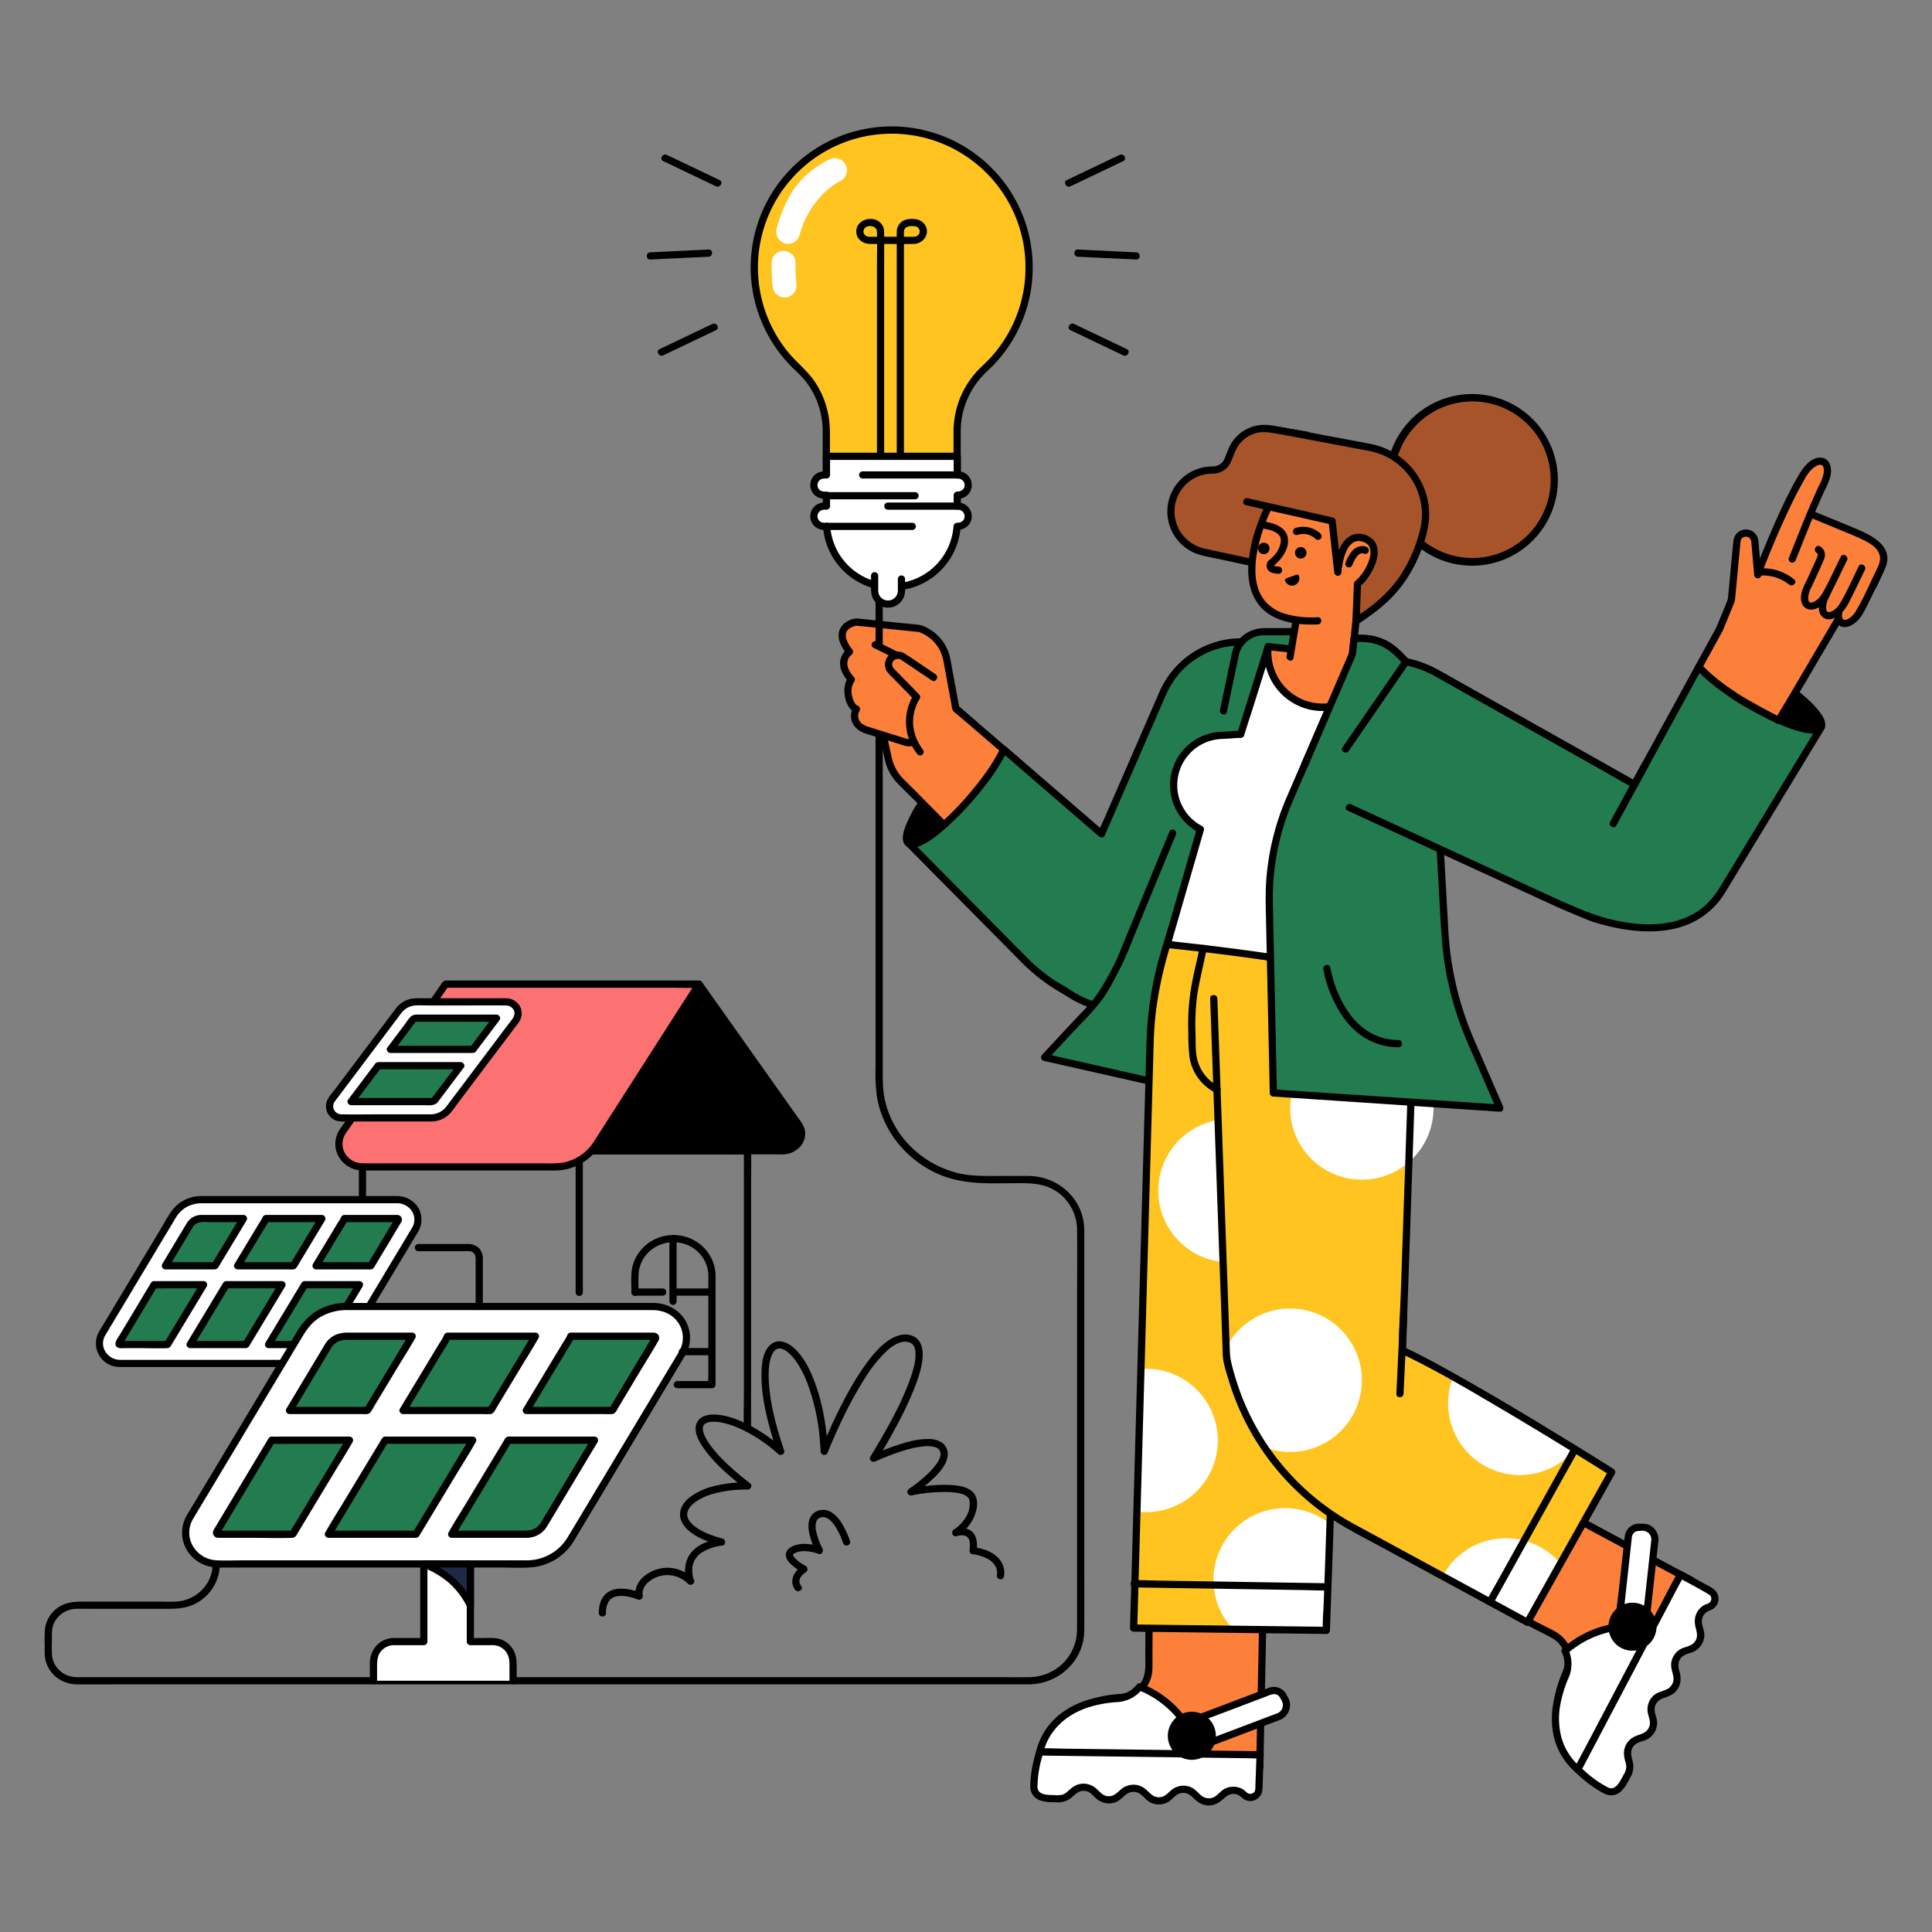 <svg id="Layer_1" data-name="Layer 1" xmlns="http://www.w3.org/2000/svg" width="1000" height="1000" viewBox="0 0 1000 1000"><rect x="0" y="0" width="1000" height="1000" fill="#808080" stroke="none"/><defs><style>.cls-1{fill:#a8542a;}.cls-2{fill:#237b50;}.cls-3{fill:#fc7f3a;}.cls-4{fill:#fff;}.cls-5{fill:#ffc41f;}.cls-6{fill:#fc7272;}.cls-7{fill:#1d2b47;}</style></defs><path d="M313.671,834.894a10.628,10.628,0,0,1,1.656-6.364,6.204,6.204,0,0,1,3.738-2.224,8.888,8.888,0,0,1,2.271-.244,18.725,18.725,0,0,1,2.586.154c.31.039-.263-.039.042.007.088.013.177.026.265.041.203.034.406.068.608.105q.624.116,1.241.261,1.016.238,2.013.547c.533.165,1.063.344,1.586.539.236.088,1.154.475.246.085a1.889,1.889,0,0,0,2.735-2.103c-.015-.057-.028-.114-.039-.172-.102-.541-.013.38-.02-.132-.004-.269-.031-.535-.026-.805.003-.162.015-.323.025-.485.028-.461-.021.007.033-.279a8.425,8.425,0,0,1,3.119-5.019,14.924,14.924,0,0,1,17.105-1.545,12.398,12.398,0,0,1,3.265,2.515c1.194,1.294,3.835-.056,3.112-1.812a11.627,11.627,0,0,1-.502-1.607q-.094-.376-.171-.755c-.03-.15-.057-.3-.085-.45-.016-.086-.102-.65-.061-.357.044.312-.03-.265-.037-.331-.017-.18-.034-.36-.046-.54q-.042-.608-.037-1.218a11.187,11.187,0,0,1,.924-4.479,11.008,11.008,0,0,1,4.024-4.635,26.055,26.055,0,0,1,10.735-3.64c1.898-.287,1.643-3.134,0-3.591-4.938-1.374-10.077-3.095-14.22-6.216a12.468,12.468,0,0,1-3.135-3.289,5.691,5.691,0,0,1-.921-2.935c-.001-.156.08-1.035.017-.623a6.923,6.923,0,0,1,.172-.791c.051-.185.256-.766.234-.715.007-.017.313-.624.447-.852a11.254,11.254,0,0,1,2.657-2.955,28.551,28.551,0,0,1,10.111-4.837,61.055,61.055,0,0,1,17.68-2.132c1.482.018,2.631-2.147,1.317-3.178-7.111-5.579-14.296-11.557-19.869-18.735a36.916,36.916,0,0,1-2.438-3.532c-.317-.524-.618-1.057-.897-1.602-.128-.251-.251-.504-.371-.76a3.918,3.918,0,0,1-.229-.526c-.165-.424-.316-.854-.44-1.292-.067-.236-.128-.474-.179-.714-.029-.134-.136-.856-.073-.317a7.727,7.727,0,0,1-.059-1.066c.004-.176.019-.35.032-.525-.044.593-.002,0,.043-.162.043-.153.094-.307.131-.461.119-.488-.07.094.028-.081.116-.21.625-.896.252-.474a7.378,7.378,0,0,1,.649-.649c-.444.394.369-.213.562-.327.117-.069.646-.289.121-.076.146-.059.293-.119.443-.166a11.351,11.351,0,0,1,1.217-.32c.176-.034.352-.063.529-.09-.522.08.145-.012.271-.021.473-.035.946-.057,1.421-.054.485.002.971.025,1.455.062q.34.026.679.063.173.019.347.04a1.205,1.205,0,0,1,.212.03,33.387,33.387,0,0,1,3.494.73,47.061,47.061,0,0,1,7.563,2.729,77.795,77.795,0,0,1,19.52,13.043c1.297,1.165,3.733.059,3.112-1.812-3.763-11.336-7.131-23.165-7.88-35.146a56.525,56.525,0,0,1-.081-5.975,28.822,28.822,0,0,1,.474-4.449,20.007,20.007,0,0,1,1.067-3.745c-.18.448.107-.228.181-.379.124-.253.257-.503.4-.746.116-.197.244-.385.367-.578.311-.49-.152.109.231-.306a9.848,9.848,0,0,1,.924-.897c-.408.341-.038.029.156-.083.17-.098.345-.184.516-.28.327-.184-.363.117-.077.032.084-.025.165-.066.25-.087.183-.045.374-.088.555-.141.447-.131-.358-.029.165-.017.195.005.393-.006.589-.003.092.001.184.017.276.02.395.014-.368-.075-.075-.012.206.045.412.079.617.133.196.051.387.116.579.178.609.198-.111-.097.341.133.445.227.883.452,1.304.722.208.133.408.277.611.416.055.038.381.283.17.122-.208-.159.22.177.275.223a22.632,22.632,0,0,1,2.65,2.641c.231.27.455.544.677.821.199.249.07.087.125.158q.184.241.363.486.701.956,1.339,1.956a55.304,55.304,0,0,1,4.903,9.812,109.512,109.512,0,0,1,6.593,30.657q.199,2.411.322,4.828a1.871,1.871,0,0,0,3.657.495c.22-.565.449-1.127.678-1.689q.397-.974.803-1.944.126-.301.252-.601c-.176.418.05-.119.111-.262q.313-.737.63-1.472,3.216-7.456,6.842-14.728a190.016,190.016,0,0,1,9.804-17.497,70.713,70.713,0,0,1,11.282-14.185,21.985,21.985,0,0,1,5.644-3.953q.223-.106.45-.204c-.067.029-.327.131.004.002.247-.096.495-.188.747-.27a13.673,13.673,0,0,1,1.487-.384c.306-.064.476-.067.318-.053.22-.02.441-.04.662-.048q.366-.013.732.002c.164.007.813.075.626.048a4.586,4.586,0,0,0,.462.096c.22.05.438.108.653.176.09.029.643.24.382.129-.231-.097.326.164.443.23.174.098.337.208.503.318.202.134-.242-.259.125.108.122.122.249.24.372.363.068.068.127.145.191.216.31.34-.171-.269.027.035.195.3.371.599.537.916.242.462-.074-.271.099.231.069.2.138.398.197.601a11.09,11.09,0,0,1,.282,1.3c.016.097.041.361-.01-.08.014.118.029.236.037.354.019.268.042.535.053.804.187,4.664-1.315,9.408-2.975,14.059a144.872,144.872,0,0,1-7.396,16.737c-3.893,7.682-8.295,15.034-12.708,22.418-.072.12-.15.237-.225.354-1.085,1.696.986,3.282,2.547,2.547.798-.376,1.606-.729,2.416-1.078q.28-.121.56-.24c.062-.026.323-.137.008-.004q.158-.067.316-.133.731-.305,1.466-.602,1.654-.669,3.326-1.293c5.162-1.926,10.641-3.757,16.104-4.357a15.977,15.977,0,0,1,6.775.344,3.825,3.825,0,0,1,2.775,2.97,5.033,5.033,0,0,1-.357,2.447,13.701,13.701,0,0,1-1.539,2.913,34.538,34.538,0,0,1-5.227,5.888,67.56,67.56,0,0,1-9.188,7.306,1.871,1.871,0,0,0,1.435,3.403,84.172,84.172,0,0,1,17.528-1.745,37.378,37.378,0,0,1,5.794.434,20.001,20.001,0,0,1,2.677.639,7.056,7.056,0,0,1,1.948.858c.143.085.281.176.42.268.279.185.076.043.138.095a5.981,5.981,0,0,1,.768.759c.002.002-.053-.111.107.169.075.13.151.258.221.391.165.312-.064-.228.05.11a4.885,4.885,0,0,1,.169.595,12.258,12.258,0,0,1-1.087,7.257,18.929,18.929,0,0,1-4.466,5.91c-.352.322-.715.63-1.083.933-.065.053-.131.105-.196.157-.188.15.227-.169-.05.039q-.185.139-.373.275c-.268.193-.54.384-.822.555-1.748,1.06-.627,4.097,1.435,3.403a10.995,10.995,0,0,1,1.481-.347c.438-.083-.321.001.348-.04.246-.015.491-.034.739-.038.286-.004.568.01.854.028.428.027-.06-.021.088.004s.294.052.439.086a6.093,6.093,0,0,1,.796.239c-.341-.13.367.201.521.298a2.898,2.898,0,0,1,.937,1.058c.841,1.441.777,3.892.519,5.729-.127.902.209,2.122,1.3,2.29a23.03,23.03,0,0,1,8.668,2.795A9.23,9.23,0,0,1,515.41,811.01c.04.077.264.613.107.218q.099.249.183.504a9.227,9.227,0,0,1,.263.966c.033.152.058.304.086.457.073.393-.031-.424.007.06.02.26.042.518.046.779.006.393-.038.775-.058,1.165.031-.598.05-.275-.016.001-.558,2.329,3.032,3.323,3.591.99a10.713,10.713,0,0,0-.993-7.02c-2.623-5.34-9.013-7.463-14.471-8.303l1.3,2.29c.631-4.497.253-10.078-4.793-11.743a10.763,10.763,0,0,0-6.51.143l1.435,3.403a22.962,22.962,0,0,0,7.45-7.575c2.452-4.038,4.259-10.821.736-14.779-2.635-2.96-7.26-3.601-10.978-3.892a70.101,70.101,0,0,0-13.546.49c-2.766.323-5.54.705-8.273,1.252l1.435,3.403a77.534,77.534,0,0,0,8.946-6.974c3.912-3.514,8.815-8.249,9.211-13.834a7.199,7.199,0,0,0-3.039-6.312,12.171,12.171,0,0,0-6.943-1.86c-5.987-.096-12.055,1.745-17.657,3.681a118.047,118.047,0,0,0-11.71,4.706l2.547,2.547c4.115-6.433,7.895-13.108,11.437-19.87a178.509,178.509,0,0,0,8.155-17.565c2-5.096,3.828-10.477,4.187-15.979.255-3.904-.576-8.442-4.331-10.472-4.172-2.255-9.135-.832-12.872,1.606-5.019,3.274-8.935,8.094-12.41,12.9a150.066,150.066,0,0,0-10.773,17.694c-2.885,5.442-5.556,10.998-8.062,16.623-1.409,3.164-2.922,6.349-4.08,9.617-.054.151-.119.299-.177.448l3.657.495c-.603-11.53-2.318-23.178-6.169-34.101-2.402-6.811-5.65-14.08-11.012-19.114-3.116-2.925-7.938-5.394-11.909-2.511-4.763,3.458-5.261,10.826-5.269,16.162-.017,11.636,2.947,23.33,6.324,34.381q.871,2.85,1.814,5.678l3.112-1.812a82.478,82.478,0,0,0-18.903-12.979c-5.015-2.437-10.498-4.499-16.122-4.784-3.477-.176-7.823.553-9.558,3.996-2.039,4.046.433,8.899,2.665,12.296,5.71,8.688,14.143,15.638,22.237,21.987l1.317-3.178a65.884,65.884,0,0,0-17.776,2.017,33.593,33.593,0,0,0-12.138,5.636c-2.597,2.035-4.762,4.795-5.088,8.175-.326,3.385,1.551,6.488,3.965,8.702,4.649,4.263,11.042,6.469,17.004,8.128v-3.591c-6.248.945-13.18,3.286-16.518,9.089a15.958,15.958,0,0,0-1.478,11.248,12.789,12.789,0,0,0,.65,2.254l3.112-1.811a18.71,18.71,0,0,0-12.678-5.673c-6.61-.226-15.083,3.82-16.887,10.688a9.12,9.12,0,0,0-.122,4.531l2.735-2.103c-5.719-2.455-14.528-4.126-19.096,1.294-2.116,2.51-2.736,5.811-2.76,9.014-.018,2.397,3.706,2.399,3.724,0Z"/><path d="M439.961,797.664a43.022,43.022,0,0,0-2.593-6.223c-1.636-3.253-3.777-6.627-6.912-8.618-3.334-2.118-7.999-1.7-10.432,1.598-2.264,3.069-1.658,7.402-.736,10.842a39.152,39.152,0,0,0,3.231,8.187l2.103-2.735c-4.54-1.784-10.419-2.431-14.872-.149-2.123,1.088-3.586,3.145-2.779,5.58.699,2.109,2.525,3.697,4.228,5.011a30.525,30.525,0,0,0,3.966,2.628v-3.215c-4.169,2.613-6.879,7.755-3.676,12.215,1.386,1.929,4.617.072,3.215-1.879a3.824,3.824,0,0,1,.073-5.048,10.666,10.666,0,0,1,1.643-1.628c.42-.351-.271.191.105-.084.091-.067.184-.131.275-.197.079-.057.161-.111.244-.162a1.881,1.881,0,0,0,0-3.215,27.835,27.835,0,0,1-3.6-2.348,13.815,13.815,0,0,1-2.384-2.26,6.562,6.562,0,0,1-.552-.925c.136.327-.06-.297-.078-.365.114.444.133-.421.019.044a.769.769,0,0,1,.377-.468,7.434,7.434,0,0,1,1.943-.914,13.405,13.405,0,0,1,5.16-.383,21.116,21.116,0,0,1,5.703,1.354c1.613.634,2.797-1.431,2.103-2.735a32.242,32.242,0,0,1-2.222-5.222c-.938-2.759-1.927-6.196-.949-8.888.845-2.326,3.803-2.754,5.833-1.534,2.457,1.477,4.213,4.405,5.55,6.99a33.713,33.713,0,0,1,2.424,5.738c.725,2.275,4.321,1.303,3.591-.99Z"/><circle class="cls-1" cx="761.977" cy="248.416" r="42.512"/><path d="M802.627,248.416a40.522,40.522,0,1,1-.49-6.401,41.026,41.026,0,0,1,.49,6.401c.01,2.396,3.733,2.4,3.724,0a44.423,44.423,0,1,0-.569,7.053,47.285,47.285,0,0,0,.569-7.053C806.36,246.02,802.637,246.017,802.627,248.416Z"/><path class="cls-2" d="M652.173,366.945,613.264,503.128c-7.09,18.655-36.806,27.342-61.604,9.931v0a90.235,90.235,0,0,1-21.377-16.06L470.141,436.265c4.505-3.974,27.864-18.384,32.708-24.046,7.575-8.855,13.485-17.582,16.758-24.301l50.539,43.686L601.926,358.62a43.9,43.9,0,0,1,45.554-26.052l19.987,2.433"/><path d="M650.378,366.45l-3.575,12.513-8.688,30.407-10.745,37.606-9.745,34.108-5.689,19.913c-3.057,10.7-13.729,17.074-24.144,18.984a45.401,45.401,0,0,1-27.669-4.09,62.045,62.045,0,0,1-7.17-4.193c-2.315-1.533-4.824-2.78-7.149-4.315A87.953,87.953,0,0,1,532.22,496.307c-4.698-4.678-9.333-9.422-13.998-14.133l-26.887-27.151-18.889-19.075-.99-1v2.633c.185-.162.373-.319.564-.474.087-.07.641-.501.327-.26.585-.448,1.181-.882,1.78-1.312,1.494-1.073,3.01-2.116,4.528-3.155,3.771-2.582,7.566-5.13,11.32-7.738,3.562-2.473,7.116-4.979,10.488-7.708,3.718-3.009,6.587-6.766,9.49-10.549a105.514,105.514,0,0,0,11.261-17.527l-2.924.377,17.175,14.846,27.131,23.451,6.234,5.388c.804.695,2.41.805,2.924-.377l7.168-16.462,14.11-32.404,9.96-22.874a46.459,46.459,0,0,1,7.457-12.249,42.426,42.426,0,0,1,21.47-13.18c6.175-1.561,12.295-1.343,18.546-.582l15.806,1.924,1.195.145a1.874,1.874,0,0,0,1.862-1.862,1.905,1.905,0,0,0-1.862-1.862l-13.4-1.631c-5.574-.679-11.075-1.483-16.708-.862a46.174,46.174,0,0,0-37.121,27.218q-4.255,9.739-8.486,19.488l-14.287,32.811-5.817,13.359c-.982,2.255-2.171,4.513-2.978,6.839-.036.103-.088.203-.132.303l2.924-.377-17.175-14.846L527.156,391.99l-6.234-5.388a1.884,1.884,0,0,0-2.924.377,100.467,100.467,0,0,1-9.593,15.313c-2.955,3.997-5.959,8.158-9.794,11.366-6.59,5.513-13.962,10.129-21.047,14.967a91.053,91.053,0,0,0-8.74,6.323,1.883,1.883,0,0,0,0,2.633l14.053,14.191,27.121,27.388,18.335,18.516a96.972,96.972,0,0,0,17.441,14.11c2.344,1.466,4.741,2.819,7.072,4.302a53.568,53.568,0,0,0,7.213,3.855,52.261,52.261,0,0,0,14.754,4.067,43.67,43.67,0,0,0,26.273-4.81c6.075-3.374,11.76-8.884,13.986-15.623,1.514-4.584,2.664-9.323,3.99-13.964l9.005-31.517,10.875-38.064,9.602-33.608L653.73,368.274l.238-.834c.66-2.308-2.932-3.294-3.591-.99Z"/><path d="M470.134,436.394c2.562,2.185,9.785-1.742,18.464-9.421l-11.324-11.463C470.535,425.837,467.471,434.123,470.134,436.394Z"/><path d="M468.817,437.711c2.613,2.109,6.062.833,8.741-.491,4.543-2.243,8.578-5.601,12.356-8.931a1.884,1.884,0,0,0,0-2.633l-11.324-11.463a1.886,1.886,0,0,0-2.924.377,63.88,63.88,0,0,0-7.409,14.274c-.887,2.655-1.863,6.687.56,8.867,1.777,1.599,4.419-1.026,2.633-2.633a2.13,2.13,0,0,1-.25-.25c.135.171.23.18.049.034-.064-.052-.196-.444-.004.05a2.13,2.13,0,0,1-.105-.315c-.025-.113-.054-.226-.08-.34-.102-.452.01.389-.008-.102-.01-.279-.017-.554-.003-.833a8.433,8.433,0,0,1,.296-1.77,23.509,23.509,0,0,1,.76-2.457,63.808,63.808,0,0,1,6.776-12.647l-2.924.377,11.324,11.463v-2.633a59.422,59.422,0,0,1-10.685,7.872,13.834,13.834,0,0,1-3.695,1.502c-.144.032-.288.061-.433.085-.235.039.283-.013-.077.004a6.363,6.363,0,0,1-.745-.002c.436.03-.036-.035-.222-.077-.132-.03.212.229.046.018-.049-.062-.457-.332-.021.02a1.918,1.918,0,0,0-2.633,0A1.875,1.875,0,0,0,468.817,437.711Z"/><path class="cls-3" d="M502.822,412.334c7.562-8.867,13.458-17.602,16.721-24.326l-9.394-8.066L494.698,366.676,464.681,402.76l12.594,12.749,11.324,11.463A148.198,148.198,0,0,0,502.822,412.334Z"/><path d="M504.139,413.651c6.449-7.583,12.624-15.725,17.013-24.702a1.907,1.907,0,0,0-.291-2.256l-20.328-17.454L496.015,365.36a1.886,1.886,0,0,0-2.633,0l-10.139,12.188-16.164,19.431-3.715,4.466a1.907,1.907,0,0,0,0,2.633l18.867,19.1,5.05,5.112a1.901,1.901,0,0,0,2.633,0,149.146,149.146,0,0,0,14.224-14.638c1.55-1.812-1.072-4.458-2.633-2.633a149.157,149.157,0,0,1-14.224,14.638h2.633l-19.18-19.417-4.737-4.795v2.633l10.139-12.188L492.3,372.458l3.715-4.466h-2.633l18.94,16.262,5.906,5.071-.291-2.256c-4.252,8.697-10.182,16.6-16.43,23.949C499.962,412.834,502.583,415.48,504.139,413.651Z"/><path class="cls-3" d="M504.044,374.7l-9.31-7.966-4.529-24.617A21.19,21.19,0,0,0,475.87,325.291l-32.781-3.334s-13.552,2.213-3.396,15.383c0,0-7.348,5.211.932,14.383-3.533,4.546-1.109,13.952,2.658,15.262-2.637,5.177.168,10.08,7.484,11.417l6.333,2.214,2.779,12.507a22.499,22.499,0,0,0,6.09,11.064l7.259,7.226"/><path d="M505.36,373.384l-8.436-7.219a5.703,5.703,0,0,0-.67-.573c-.587-.356.352.335.273.634a2.736,2.736,0,0,0-.157-.853l-.884-4.804L492.93,346.675c-.66-3.587-1.133-7.245-2.603-10.611a22.555,22.555,0,0,0-6.341-8.373,23.167,23.167,0,0,0-4.521-2.936,12.019,12.019,0,0,0-3.656-1.333c-2.734-.316-5.479-.557-8.217-.836l-14.42-1.467c-3.218-.327-6.448-.771-9.677-.984a9.834,9.834,0,0,0-5.388,1.785,8.625,8.625,0,0,0-3.643,4.391,10.062,10.062,0,0,0,.76,7.317,23.28,23.28,0,0,0,2.862,4.65l.668-2.547a9.709,9.709,0,0,0-3.526,4.963c-1.423,4.574,1.136,9.017,4.081,12.344l-.291-2.256c-2.176,2.929-2.31,6.988-1.564,10.431.663,3.059,2.25,6.379,5.334,7.566l-1.113-2.735a9.424,9.424,0,0,0-.716,7.525,10.044,10.044,0,0,0,5.59,5.49c1.815.789,3.777,1.157,5.646,1.81l4.411,1.542-1.3-1.3,2.663,11.981a24.93,24.93,0,0,0,4.052,9.295,46.66,46.66,0,0,0,5.054,5.526l4.838,4.816a1.863,1.863,0,0,0,2.633-2.633l-6.654-6.625a22.575,22.575,0,0,1-6.344-11.422l-2.322-10.451c-.295-1.327-.412-2.327-1.888-2.869-1.67-.613-3.36-1.175-5.039-1.762-2.221-.777-4.62-1.016-6.439-2.669a5.137,5.137,0,0,1-.968-6.375,1.899,1.899,0,0,0-1.113-2.735c-1.475-.568-2.455-3.525-2.796-5.269a9.188,9.188,0,0,1,1.251-7.258,1.881,1.881,0,0,0-.291-2.256c-2.168-2.449-4.151-5.684-3.06-8.917a4.649,4.649,0,0,1,.542-1.096c.075-.123.397-.59.321-.489-.101.133.198-.238.268-.315.21-.231.433-.443.659-.658.338-.322.117-.096-.039.016a1.883,1.883,0,0,0,.668-2.547c-1.633-2.147-3.516-4.856-3.521-7.549a4.056,4.056,0,0,1,1.825-3.466c-.271.215.477-.31.639-.407.293-.174.598-.326.904-.476.455-.224-.066.013.179-.083.118-.047.237-.093.357-.137q.42-.154.85-.279c.305-.088.647-.123.943-.232.234-.086-.691-.058-.168.069a22.936,22.936,0,0,0,3.017.307l5.595.569,13.867,1.41,9.546.971c.13.013.567.113.458.079a19.741,19.741,0,0,1,4.245,2.193,19.362,19.362,0,0,1,6.392,7.15c1.668,3.177,2.106,6.779,2.748,10.265l2.438,13.251.992,5.392a4.98,4.98,0,0,0,.83,2.64c1.049,1.095,2.362,2.021,3.513,3.006l4.844,4.145.933.798c1.812,1.55,4.457-1.072,2.633-2.633Z"/><path class="cls-2" d="M606.952,431.215l-26.814,65.077c-11.568,23.135-12.172,21.643-25.646,36.153l-13.789,14.85,65.2,14.723L645.338,445.29"/><path d="M605.157,430.721l-6.658,16.159-12.606,30.594-5.065,12.293c-.807,1.96-1.534,3.982-2.432,5.902a151.382,151.382,0,0,1-9.339,17.197,72.959,72.959,0,0,1-9.1,11.099c-6.683,7.013-13.251,14.132-19.843,21.23l-.729.785a1.88,1.88,0,0,0,.822,3.112l22.066,4.983,35.128,7.932,8.005,1.808a1.91,1.91,0,0,0,2.29-1.3l3.924-11.615,9.422-27.89,11.398-33.737,9.849-29.153,3.234-9.574c.51-1.51,1.113-3.019,1.539-4.556.019-.069.046-.136.069-.204.769-2.275-2.826-3.252-3.591-.99L639.619,456.41l-9.422,27.89-11.398,33.737L608.95,547.19l-3.234,9.573a46.409,46.409,0,0,0-1.539,4.556,2.089,2.089,0,0,1-.069.204l2.29-1.3L584.331,555.24,549.203,547.308,541.198,545.5l.822,3.112c5.807-6.254,11.568-12.556,17.448-18.742a125.98,125.98,0,0,0,10.658-11.982c3.993-5.444,7.033-11.576,10.073-17.58,2.959-5.844,5.242-12.032,7.736-18.085l12.651-30.703,5.288-12.834c.912-2.213,1.947-4.413,2.748-6.669.037-.104.085-.205.127-.307a1.875,1.875,0,0,0-1.3-2.29,1.906,1.906,0,0,0-2.29,1.3Z"/><path d="M733.535,503.837l.024,9.027A26.143,26.143,0,0,1,714.386,538.13l-32.338,8.944,4.937-60.341"/><path d="M731.673,503.837c.012,4.45.464,9.207-.39,13.598a24.595,24.595,0,0,1-13.556,17.491c-3.118,1.483-6.697,2.2-10.012,3.117l-15.649,4.328L681.553,545.28l2.357,1.795,1.668-20.384,2.659-32.494.611-7.463c.195-2.389-3.529-2.376-3.724,0l-1.668,20.384-2.659,32.494-.611,7.463a1.876,1.876,0,0,0,2.357,1.795l25.272-6.99a90.287,90.287,0,0,0,10.072-2.985,28.283,28.283,0,0,0,16.268-17.63c1.761-5.603,1.257-11.634,1.242-17.428-.006-2.396-3.73-2.4-3.724,0Z"/><path class="cls-3" d="M803.814,779.631l71.803,38.518L823.069,916.87s-28.866-13.209-12.318-51.548a14.98,14.98,0,0,0-6.802-19.257c-8.789-4.567-17.314-8.945-17.314-8.945"/><path d="M802.875,781.238l24.306,13.039L865.869,815.03l8.809,4.726-.668-2.547-5.212,9.792-12.578,23.63-15.162,28.485-13.112,24.633-4.327,8.13a40.058,40.058,0,0,0-2.068,3.886,1.7,1.7,0,0,1-.088.165l2.547-.668a16.516,16.516,0,0,1-1.541-.838c-.558-.332-1.104-.685-1.638-1.054q-.466-.321-.921-.658-.232-.172-.461-.348c.411.316-.27-.218-.368-.298a30.674,30.674,0,0,1-8.768-11.187c-2.877-6.189-3.389-13.547-2.258-20.346a67.699,67.699,0,0,1,4.493-14.716,17.081,17.081,0,0,0-.3-13.648,16.498,16.498,0,0,0-5.001-6.193c-2.511-1.923-5.563-3.184-8.361-4.632q-5.651-2.924-11.309-5.833c-2.128-1.093-4.014,2.119-1.879,3.215q4.656,2.392,9.306,4.797c2.773,1.433,5.594,2.801,8.322,4.317a13.069,13.069,0,0,1,4.758,4.445,13.494,13.494,0,0,1,.891,12.495,67.7,67.7,0,0,0-4.537,14.927c-1.198,7.348-.8,14.916,2.122,21.826a34.283,34.283,0,0,0,9.005,12.42,28.375,28.375,0,0,0,6.567,4.525,1.9,1.9,0,0,0,2.547-.668l5.212-9.792,12.578-23.63L857.63,855.902l13.112-24.633c2.129-4,4.374-7.959,6.396-12.015.028-.056.059-.11.088-.165a1.89,1.89,0,0,0-.668-2.547l-24.306-13.039-38.688-20.753-8.809-4.726c-2.111-1.133-3.994,2.081-1.88,3.215Z"/><path class="cls-4" d="M810.092,854.518a15.434,15.434,0,0,1,.251,12.827c-16.984,39.35,12.642,52.907,12.642,52.907l32.746-77.536-4.958-.654a51.222,51.222,0,0,0-40.682,12.455Z"/><path d="M808.485,855.457a13.775,13.775,0,0,1,1.257,6.399,19.601,19.601,0,0,1-1.856,6.574,65.904,65.904,0,0,0-3.603,11.654,43.95,43.95,0,0,0-.015,18.921A35.596,35.596,0,0,0,817.835,919.24a24.149,24.149,0,0,0,4.212,2.62,1.886,1.886,0,0,0,2.547-.668l11.118-26.325,17.592-41.654,4.036-9.557a1.899,1.899,0,0,0-1.608-2.801,75.952,75.952,0,0,0-15.045-.982,53.04,53.04,0,0,0-31.912,13.329c-1.797,1.593.845,4.219,2.633,2.633a49.905,49.905,0,0,1,39.381-11.908c1.648.212,3.295.435,4.942.652l-1.608-2.802-11.118,26.325-17.592,41.654-4.036,9.556,2.547-.668a22.337,22.337,0,0,1-3.338-1.993q-.365-.253-.724-.516c-.136-.099-.27-.2-.404-.301a1.36,1.36,0,0,1-.198-.153c-.582-.466-1.154-.942-1.708-1.441a34.461,34.461,0,0,1-3.707-3.899c-.463-.571-1.015-1.319-1.565-2.145q-.902-1.354-1.666-2.792a29.809,29.809,0,0,1-2.488-6.329,38.754,38.754,0,0,1-.355-17.496,66.001,66.001,0,0,1,4.007-12.896A18.08,18.08,0,0,0,811.7,853.578C810.692,851.407,807.481,853.295,808.485,855.457Z"/><path class="cls-4" d="M831.08,926.659c5.733,2.987,8.546-2.752,11.602-8.448s-2.433-8.642.623-14.338,8.545-2.751,11.601-8.447-2.434-8.641.622-14.336,8.545-2.751,11.601-8.446-2.434-8.64.622-14.336,8.545-2.75,11.6-8.445-2.434-8.64.621-14.335a7.74,7.74,0,0,1,4.75-3.873,4.413,4.413,0,0,0,.661-8.015l-15.576-8.671L816.681,915.843A66.597,66.597,0,0,0,831.08,926.659Z"/><path d="M830.14,928.266c2.995,1.484,6.027,1.375,8.612-.848,2.45-2.107,3.964-5.286,5.443-8.094,1.543-2.927,1.46-5.669.593-8.778-.743-2.663-.877-5.26,1.31-7.352,1.867-1.786,4.779-1.869,6.95-3.166a9.864,9.864,0,0,0,4.675-8.003c.078-2.643-1.462-5.071-1.286-7.685.193-2.866,2.312-4.663,4.851-5.506,2.904-.965,5.465-2.025,7.153-4.745,1.737-2.8,1.722-5.763.869-8.839-.737-2.658-1.071-5.176,1.006-7.391,1.758-1.875,4.608-2.031,6.799-3.183a9.829,9.829,0,0,0,5.037-7.915c.18-2.676-1.303-5.061-1.28-7.686a6.113,6.113,0,0,1,1.694-4.024c1.042-1.091,2.354-1.362,3.646-2.026a6.323,6.323,0,0,0,3.072-7.221c-.942-3.413-4.851-4.825-7.663-6.39L871.426,813.74l-.682-.38a1.886,1.886,0,0,0-2.547.668l-5.303,10.07L850.22,848.164l-15.324,29.099L821.6,902.511c-2.143,4.068-4.398,8.097-6.435,12.22-.029.058-.061.115-.091.173a1.916,1.916,0,0,0,.291,2.256A61.292,61.292,0,0,0,830.14,928.266c2.118,1.118,4.002-2.095,1.879-3.215a57.924,57.924,0,0,1-14.022-10.524l.291,2.256,5.303-10.07,12.673-24.065,15.324-29.099,13.296-25.248,4.351-8.261a38.958,38.958,0,0,0,2.085-3.958,1.71,1.71,0,0,1,.091-.173l-2.547.668c5.172,2.879,10.491,5.584,15.55,8.656a2.59,2.59,0,0,1,.576,4.139c-.904.832-2.323,1.014-3.362,1.676a9.547,9.547,0,0,0-3.356,3.717c-1.393,2.731-1.246,5.418-.446,8.291.726,2.607.981,5.096-1.044,7.255-1.688,1.801-4.408,2.017-6.544,3.054a9.739,9.739,0,0,0-5.179,7.092c-.435,2.757.755,5.046,1.113,7.699a6.071,6.071,0,0,1-3.414,6.215c-2.384,1.129-4.939,1.434-6.956,3.301a9.775,9.775,0,0,0-2.987,8.367c.313,2.313,1.634,4.674,1.032,7.035-.722,2.827-2.808,3.989-5.371,4.823-2.795.91-5.19,2.215-6.683,4.864-1.546,2.743-1.49,5.555-.672,8.506a12.377,12.377,0,0,1,.658,3.395,8.672,8.672,0,0,1-1.452,4.001c-1.202,2.232-2.648,5.625-5.144,6.714a3.7,3.7,0,0,1-3.165-.324C829.879,923.991,827.99,927.202,830.14,928.266Z"/><path class="cls-4" d="M851.384,844.375l5.176-47.118a6.445,6.445,0,0,0-7.731-6.719h0a5.444,5.444,0,0,0-6.006,4.817l-5.176,47.118Z"/><path d="M853.246,844.375l2.181-19.853,2.83-25.761c.066-.604.165-1.215.188-1.823a8.372,8.372,0,0,0-4.283-7.357c-1.801-.974-3.485-.931-5.455-.89a7.917,7.917,0,0,0-.896-.032,7.731,7.731,0,0,0-1.472.233,7.205,7.205,0,0,0-2.45,1.203,7.746,7.746,0,0,0-2.969,5.638c-.878,7.682-1.689,15.372-2.533,23.057-.85,7.737-1.956,15.493-2.554,23.254-.011.143-.032.286-.047.429a1.852,1.852,0,0,0,1.367,1.795l13.737,1.902a1.929,1.929,0,0,0,2.29-1.3,1.873,1.873,0,0,0-1.3-2.29l-13.737-1.901,1.367,1.795,2.047-18.632,2.852-25.962c.087-.794.153-1.594.262-2.386.006-.043.007-.088.014-.131-.066.412.129-.479.139-.511a3.522,3.522,0,0,1,.521-1.031c.963-1.294,2.261-1.393,3.733-1.454a5.282,5.282,0,0,1,3.965.933,4.832,4.832,0,0,1,1.646,2.896,8.923,8.923,0,0,1-.102,2.086l-2.598,23.65-1.547,14.081c-.291,2.652-.707,5.322-.877,7.984-.008.126-.028.252-.042.378a1.875,1.875,0,0,0,1.862,1.862A1.903,1.903,0,0,0,853.246,844.375Z"/><circle cx="844.962" cy="841.985" r="10.569"/><path d="M841.956,854.048a12.634,12.634,0,0,0,13.299-5.097,12.428,12.428,0,1,0-13.299,5.097c2.321.602,3.312-2.989.99-3.591a8.705,8.705,0,1,1,10.006-4.98,8.826,8.826,0,0,1-10.006,4.98C840.613,849.92,839.618,853.51,841.956,854.048Z"/><path class="cls-3" d="M653.716,833.437l-1.675,81.465-111.819-1.938s-1.353-31.716,40.318-34.401a14.979,14.979,0,0,0,14.062-14.811c.073-9.904.099-19.488.099-19.488"/><path d="M651.854,833.437l-.567,27.576-.902,43.894-.205,9.995,1.862-1.862-11.091-.192-26.766-.464-32.264-.559-27.901-.483-9.208-.16a41.967,41.967,0,0,0-4.401-.076,1.772,1.772,0,0,1-.187-.003l1.862,1.862a16.112,16.112,0,0,1,.04-1.655c.039-.623.104-1.243.178-1.863.019-.163-.07.436.018-.126.029-.182.055-.365.085-.547q.111-.68.251-1.354a30.2,30.2,0,0,1,5.531-12.466c3.751-5.088,9.644-9.029,15.804-11.265a57.077,57.077,0,0,1,13.836-3.042c2.622-.26,5.223-.313,7.712-1.28a17.232,17.232,0,0,0,6.158-4.013,16.959,16.959,0,0,0,4.109-7.042c.932-3.2.675-6.624.695-9.917q.042-7.065.064-14.13c.007-2.396-3.717-2.4-3.724,0q-.016,5.792-.049,11.583c-.029,5.412.757,11.275-2.797,15.822a13.342,13.342,0,0,1-5.288,4.046c-2.442,1.028-5.043,1.003-7.631,1.286A60.406,60.406,0,0,0,563,880.097a38.207,38.207,0,0,0-17.14,11.816,34.803,34.803,0,0,0-6.554,13.438,28.208,28.208,0,0,0-.946,7.613,1.898,1.898,0,0,0,1.862,1.862l11.091.192,26.766.464,32.264.559,27.901.483c4.52.078,9.089.36,13.61.236.062-.002.125.002.187.003a1.891,1.891,0,0,0,1.862-1.862l.567-27.576.902-43.894.205-9.995c.049-2.397-3.674-2.397-3.724,0Z"/><path class="cls-4" d="M589.864,873.066a15.435,15.435,0,0,1-11.311,6.054c-42.77,2.756-41.381,35.308-41.381,35.308l83.948-6.071-1.671-4.713a51.222,51.222,0,0,0-29.585-30.577Z"/><path d="M588.548,871.749a14.603,14.603,0,0,1-5.025,4.176,16.76,16.76,0,0,1-6.345,1.433,69.681,69.681,0,0,0-12.303,2.034,44.303,44.303,0,0,0-17.09,8.548,35.201,35.201,0,0,0-12.011,21.176,26.462,26.462,0,0,0-.465,5.312,1.882,1.882,0,0,0,1.862,1.862l28.502-2.061,45.099-3.262,10.347-.748a1.882,1.882,0,0,0,1.795-2.357c-1.794-5.062-3.578-10.072-6.389-14.687a53.053,53.053,0,0,0-26.167-21.903,1.877,1.877,0,0,0-2.29,1.3,1.903,1.903,0,0,0,1.3,2.29A49.551,49.551,0,0,1,617.463,903.61c.638,1.74,1.242,3.494,1.861,5.241l1.795-2.357-28.502,2.061-45.099,3.262-10.347.748,1.862,1.862c-.015-.355-.004-.712.009-1.067.015-.402.04-.803.073-1.204q.031-.373.071-.746c.03-.277.133-1.023.055-.493a36.548,36.548,0,0,1,.849-4.174q.325-1.21.736-2.394.22-.633.464-1.257c.268-.684.182-.477.449-1.072,4.306-9.599,12.93-15.821,23.062-18.744a64.951,64.951,0,0,1,13.355-2.269,17.745,17.745,0,0,0,13.024-6.625,1.926,1.926,0,0,0,0-2.633A1.873,1.873,0,0,0,588.548,871.749Z"/><path class="cls-5" d="M602.79,513.107,586.78,842.684l99.735,1.2s8.843-241.391,6.771-278.441-24.971-91.565-24.971-91.565"/><path class="cls-5" d="M668.315,473.877s22.899,54.516,24.971,91.565-6.771,278.441-6.771,278.441L586.78,842.684l9.183-322.75,5.748-23.317,3.004-9.883"/><path class="cls-4" d="M688.434,788.801A37.108,37.108,0,0,0,638.3,843.303l48.215.58S687.344,821.258,688.434,788.801Z"/><path class="cls-4" d="M593.022,782.682a37.118,37.118,0,1,0,0-74.235c-.822,0-1.635.036-2.443.089l-2.092,73.861A37.417,37.417,0,0,0,593.022,782.682Z"/><circle class="cls-4" cx="636.629" cy="616.302" r="37.117"/><path d="M666.519,474.372c4.317,10.287,8.076,20.84,11.559,31.433,6.273,19.076,12.104,39.029,13.319,59.173.44,7.301.36,14.646.335,21.957-.039,11.646-.223,23.292-.441,34.935q-.406,21.74-.984,43.477-.606,23.616-1.314,47.23-.685,23.098-1.433,46.195-.651,20.186-1.339,40.371-.507,14.88-1.033,29.759c-.168,4.749-.656,9.606-.514,14.358.006.206-.015.416-.023.623l1.862-1.862-33.694-.405L599.112,840.97l-12.332-.148,1.862,1.862.273-9.72.735-26.165,1.07-38.121,1.275-45.406,1.363-48.56,1.321-47.064,1.149-40.939.861-30.649.441-15.7c.155-5.526.501-11.04,1.133-16.534a201.551,201.551,0,0,1,7.689-34.997l2.436-8.104c.691-2.3-2.901-3.283-3.591-.99-2.081,6.923-4.306,13.825-6.057,20.84a181.76,181.76,0,0,0-5.305,38.709q-.161,5.561-.312,11.123l-.768,27.356-1.092,38.879L589.973,662.63l-1.365,48.607-1.312,46.736-1.137,40.511-.828,29.476c-.132,4.702-.373,9.415-.396,14.119-.001.201-.011.403-.017.605a1.887,1.887,0,0,0,1.862,1.862l33.694.405,53.709.646,12.332.148a1.894,1.894,0,0,0,1.862-1.862q.181-4.94.356-9.88.474-13.293.931-26.587.658-19.132,1.285-38.266.743-22.716,1.435-45.434.72-23.707,1.361-47.417.6-22.394,1.08-44.791c.26-12.502.484-25.006.589-37.511.07-8.367.142-16.746-.121-25.111-.535-17.045-4.561-33.885-9.312-50.192a454.81,454.81,0,0,0-14.944-43.052c-.305-.755-.611-1.51-.926-2.261-.913-2.177-4.518-1.22-3.591.99Z"/><path class="cls-5" d="M627.544,537.654l7.271,164.66a129.969,129.969,0,0,0,65.288,88.217l90.507,49.184,43.611-77.78s-74.758-47.209-108.32-63.038l4.408-129.265a133.851,133.851,0,0,0-2.652-31.458l-9.265-45.166-97.077-26.476"/><path class="cls-4" d="M704.894,714.417A37.116,37.116,0,0,0,634.613,697.75l.202,4.564a129.906,129.906,0,0,0,19.645,46.749,37.118,37.118,0,0,0,50.434-34.647Z"/><path class="cls-4" d="M815.19,750.092c-16.719-10.304-41.642-25.416-63.046-37.393a37.115,37.115,0,0,0,63.046,37.393Z"/><circle class="cls-4" cx="704.896" cy="573.48" r="37.117"/><path class="cls-4" d="M807.676,809.278A37.11,37.11,0,0,0,746.64,815.821l43.97,23.895Z"/><path d="M626.373,516.831l.559,15.764L628.3,571.152l1.732,48.83,1.632,45.994,1.089,30.694c.065,1.83.04,3.689.196,5.514.342,4.016,1.792,8.214,2.949,12.06a132.024,132.024,0,0,0,54.105,72.419c8.346,5.464,17.402,9.955,26.159,14.714l41.65,22.634,30.28,16.455,1.579.858a1.892,1.892,0,0,0,2.547-.668l14.724-26.26,23.481-41.878,5.406-9.642a1.9,1.9,0,0,0-.668-2.547q-13.573-8.57-27.289-16.913c-17.917-10.954-35.937-21.76-54.258-32.028-8.795-4.929-17.655-9.788-26.774-14.097l.922,1.608.858-25.15,1.764-51.721,1.506-44.156q.139-4.084.279-8.168a143.797,143.797,0,0,0-3.059-33.694L720.43,493.702l-.243-1.187a1.844,1.844,0,0,0-1.3-1.3L686.09,482.27,633.813,468.012,621.81,464.739c-2.315-.631-3.303,2.96-.99,3.591l32.796,8.944,52.277,14.257,12.004,3.274-1.3-1.3,8.189,39.92a159.238,159.238,0,0,1,3.72,29.375c.069,4.052-.101,8.098-.239,12.147l-1.395,40.906-1.793,52.584c-.34,9.978-1.055,20.023-1.023,30.009,0,.151-.01.303-.015.454a1.822,1.822,0,0,0,.922,1.608c17.615,8.326,34.486,18.323,51.252,28.215q23.941,14.125,47.522,28.851,4.781,2.974,9.547,5.972l-.668-2.547-14.724,26.26-23.481,41.878-5.406,9.642,2.547-.668-21.929-11.917-41.954-22.799q-13.115-7.127-26.23-14.254a128.098,128.098,0,0,1-62.497-77.764c-1.081-3.805-2.207-7.505-2.347-11.441l-.907-25.56-1.545-43.553-1.738-48.985-1.48-41.725-.79-22.257-.036-1.023c-.085-2.389-3.809-2.401-3.724,0Z"/><path class="cls-4" d="M535.144,924.548c-.055,6.464,6.335,6.361,12.798,6.494s6.591-6.095,13.055-5.962,6.334,6.361,12.797,6.494,6.59-6.095,13.052-5.962,6.334,6.361,12.796,6.494,6.59-6.095,13.052-5.962,6.333,6.361,12.794,6.494,6.589-6.095,13.05-5.962a7.739,7.739,0,0,1,5.609,2.47,4.413,4.413,0,0,0,7.439-3.054l.644-17.815-113.999-1.472A66.597,66.597,0,0,0,535.144,924.548Z"/><path d="M533.282,924.548a7.298,7.298,0,0,0,4.466,7.085c2.95,1.248,6.341,1.195,9.49,1.258a11.011,11.011,0,0,0,8.182-3.175c1.944-1.765,3.755-3.187,6.567-2.686,2.51.448,3.881,2.639,5.737,4.148a9.896,9.896,0,0,0,8.924,1.912c2.652-.742,4.226-2.755,6.318-4.354a6.081,6.081,0,0,1,7.187-.183c2.118,1.525,3.494,3.696,5.998,4.725a9.743,9.743,0,0,0,8.941-.862c1.972-1.336,3.486-3.616,5.876-4.236,2.83-.734,4.906.631,6.807,2.527,2.144,2.138,4.412,3.663,7.538,3.786,3.148.123,5.59-1.293,7.835-3.35,2.056-1.885,4.148-3.221,7.075-2.346,1.529.457,2.407,1.703,3.708,2.519a6.248,6.248,0,0,0,4.639.742,6.384,6.384,0,0,0,4.883-6.023c.082-1.324.096-2.656.144-3.981l.466-12.883.032-.894a1.887,1.887,0,0,0-1.862-1.862l-11.381-.147-27.196-.351-32.885-.424-28.533-.368c-4.587-.059-9.223-.32-13.81-.178-.065.002-.13-.002-.195-.003a1.907,1.907,0,0,0-1.795,1.367,61.41,61.41,0,0,0-3.156,18.236c-.034,2.397,3.689,2.398,3.724,0a57.956,57.956,0,0,1,3.023-17.246l-1.795,1.367,11.381.147,27.196.351,32.885.424,28.533.368,9.336.12a40.754,40.754,0,0,0,4.473.058,1.796,1.796,0,0,1,.195.003l-1.862-1.862-.354,9.78-.22,6.085c-.037,1.024.115,2.384-.511,3.261a2.653,2.653,0,0,1-2.611,1.054c-1.291-.241-2.231-1.628-3.316-2.298a9.82,9.82,0,0,0-9.615-.197c-2.106,1.157-3.495,3.364-5.687,4.353a6.124,6.124,0,0,1-6.575-1.198c-1.95-1.768-3.582-3.729-6.224-4.476a9.796,9.796,0,0,0-8.524,1.563c-1.86,1.405-3.374,3.537-5.798,3.961-2.705.474-4.57-.821-6.376-2.623-2.012-2.007-4.112-3.484-7.023-3.753a10.199,10.199,0,0,0-7.89,2.898c-1.895,1.685-3.476,3.208-6.206,3.011-2.562-.185-3.956-2.033-5.712-3.647a9.981,9.981,0,0,0-7.912-2.781c-2.925.294-4.936,1.909-7.032,3.812a7.956,7.956,0,0,1-2.709,1.803,12.645,12.645,0,0,1-4.412.246c-2.357-.065-5.689.071-7.596-1.587a3.8,3.8,0,0,1-1.063-2.996C536.982,922.154,533.258,922.148,533.282,924.548Z"/><path class="cls-4" d="M617.666,905.236l44.322-16.805a6.445,6.445,0,0,0,2.471-9.94h0a5.444,5.444,0,0,0-7.021-3.161l-44.322,16.804Z"/><path d="M618.161,907.032l18.214-6.906,24.317-9.219c.592-.224,1.189-.44,1.777-.674a8.371,8.371,0,0,0,5.269-7.81,8.475,8.475,0,0,0-.759-3.269,9.364,9.364,0,0,0-.68-1.178c-.224-.349-.422-.917-.68-1.339a7.41,7.41,0,0,0-4.276-3.247,7.821,7.821,0,0,0-4.964.361l-21.946,8.321c-7.144,2.708-14.303,5.379-21.432,8.126-.126.049-.253.096-.379.144a1.892,1.892,0,0,0-1.3,2.29l4.55,13.101c.781,2.25,4.38,1.282,3.591-.99l-4.55-13.101-1.3,2.29,17.07-6.472,24.409-9.255c2.252-.854,5.156-2.447,7.072-.037a15.377,15.377,0,0,1,1.209,2.067,4.53,4.53,0,0,1-1.812,6.36c-.429.213-.9.359-1.349.529l-22.51,8.534c-6.724,2.55-13.466,5.057-20.174,7.649-.118.046-.237.09-.355.135C614.952,904.282,615.914,907.883,618.161,907.032Z"/><circle cx="616.875" cy="898.429" r="10.569"/><path d="M604.793,901.354a12.435,12.435,0,1,0,6.917-14.222,12.558,12.558,0,0,0-6.917,14.222c.519,2.338,4.109,1.349,3.591-.99a8.709,8.709,0,1,1,8.905,6.767,8.771,8.771,0,0,1-8.905-6.767C607.802,898.041,604.21,899.025,604.793,901.354Z"/><path d="M687.06,819.489l-9.977-.157-23.83-.375-28.948-.455-24.93-.392c-4.046-.064-8.14-.315-12.186-.192-.057.002-.115-.002-.172-.003-2.397-.038-2.398,3.686,0,3.724l9.977.157,23.83.375,28.948.455,24.93.392c4.046.064,8.14.315,12.186.192.057-.002.115.002.172.003,2.397.038,2.398-3.686,0-3.724Z"/><path d="M724.649,680.999l-1.66,35.496-.231,4.93c-.112,2.396,3.612,2.39,3.724,0l1.66-35.496.231-4.93c.112-2.396-3.612-2.39-3.724,0Z"/><path d="M772.835,830.122l4.372-7.865,10.499-18.889,12.702-22.852,10.98-19.755c1.774-3.191,3.678-6.343,5.335-9.597.023-.045.05-.089.074-.134,1.165-2.096-2.05-3.977-3.215-1.879l-4.372,7.865-10.499,18.889-12.702,22.852-10.981,19.754c-1.774,3.191-3.678,6.343-5.335,9.597-.023.045-.05.089-.074.134-1.165,2.096,2.05,3.977,3.215,1.879Z"/><path class="cls-4" d="M656.38,334.871,642.183,380.09c-.691-.056-8.233.526-8.939.526a25.763,25.763,0,0,0-11.919,48.605L604.101,488.858s117.784,11.526,129.26,27.014c.757-42.571-1.206-149.311-1.206-149.311-2.307-13.105-6.43-17.182-15.079-18.14l-55.798-11.533"/><path d="M654.584,334.376l-4.783,15.235-7.665,24.414-1.749,5.57,1.795-1.367a43.198,43.198,0,0,0-5,.278c-1.781.12-3.559.19-5.34.285a27.623,27.623,0,0,0-11.456,52.036l-.856-2.103-5.851,20.258-9.242,32-2.131,7.38a1.889,1.889,0,0,0,1.795,2.357c3.9.382,7.796.812,11.691,1.249,9.422,1.059,18.897,2.224,28.249,3.493,11.813,1.602,23.606,3.373,35.343,5.46,10.92,1.942,21.844,4.093,32.53,7.087a105.645,105.645,0,0,1,12.121,4.059c.281.117-.19-.086.27.116.185.081.37.161.555.244q.6.268,1.192.551c.687.33,1.366.679,2.03,1.054.605.342,1.2.705,1.771,1.101.135.093.267.191.401.286.371.262-.143-.123.042.028.231.188.461.376.68.577.181.166.356.337.524.516.237.254.525.634.254.273a1.879,1.879,0,0,0,3.47-.94c.15-8.536.176-17.074.173-25.611q-.004-15.674-.144-31.347-.13-16.306-.335-32.611-.18-14.714-.403-29.427-.16-10.688-.341-21.375c-.05-2.954.054-5.959-.155-8.907a32.255,32.255,0,0,0-1.642-7.2,22.6,22.6,0,0,0-3.256-6.759c-2.814-3.756-6.944-5.461-11.503-6.011-.519-.063.205.054-.247-.04l-.683-.141-2.593-.536-8.967-1.854-24.948-5.157-17.486-3.614-.918-.19c-2.339-.483-3.339,3.105-.99,3.591l12.549,2.594,24.613,5.087,17.575,3.633c2.241.463,4.643.639,6.655,1.592,4.03,1.908,5.889,6.058,7.038,10.242a22.858,22.858,0,0,1,1.102,5.906q.043,2.426.085,4.852.165,9.57.312,19.141.214,13.872.395,27.744.208,16.061.359,32.124.145,15.868.197,31.736c.023,9.054.019,18.109-.086,27.163q-.031,2.687-.078,5.375l3.469-.94a17.986,17.986,0,0,0-6.658-4.985,76.808,76.808,0,0,0-11.255-4.306,279.169,279.169,0,0,0-31.571-7.378c-11.955-2.236-23.979-4.099-36.023-5.782q-15.285-2.135-30.62-3.889-4.941-.567-9.886-1.095a42.278,42.278,0,0,0-4.656-.481,1.947,1.947,0,0,1-.198-.019l1.795,2.357,5.851-20.258,9.242-32,2.131-7.38a1.887,1.887,0,0,0-.856-2.103,23.906,23.906,0,0,1,8.883-45.051c1.915-.155,3.849-.184,5.768-.314a45.463,45.463,0,0,1,5.266-.296,1.891,1.891,0,0,0,1.795-1.367l4.783-15.235,7.665-24.414,1.749-5.57c.719-2.292-2.874-3.272-3.591-.99Z"/><path class="cls-2" d="M744.189,416.371l3.622,65.564a165.818,165.818,0,0,0,13.43,56.81l15.09,34.806L659.073,565.731l-2.102-98.228a128.372,128.372,0,0,1,10.49-53.64L700.01,338.492l.836-8.036,4.119-.002a26.29,26.29,0,0,1,19.067,8.174l3.666,3.855-20.314,40.237"/><path d="M742.327,416.371l1.137,20.57,1.894,34.278c.59,10.68,1.178,21.3,3.104,31.856a165.778,165.778,0,0,0,9.375,32.322c1.478,3.658,3.087,7.265,4.657,10.884l11.963,27.594.267.617,1.608-2.802-11.689-.78-28.061-1.872-33.804-2.255-29.23-1.95-9.678-.645c-1.506-.101-3.085-.352-4.595-.306-.066.002-.135-.009-.201-.013l1.862,1.862-.233-10.863-.551-25.763-.642-29.994-.511-23.887c-.123-5.743-.319-11.484-.016-17.226a127.636,127.636,0,0,1,10.349-43.803l6.777-15.693,11.556-26.759,10.415-24.119,2.93-6.786c.191-.442.383-.883.572-1.325a13.1,13.1,0,0,0,.57-3.711l.557-5.348-1.862,1.862c1.638-.001,3.28-.038,4.918.009a24.147,24.147,0,0,1,10.058,2.522c4.278,2.144,7.323,5.547,10.559,8.95l-.291-2.256-6.839,13.546-10.967,21.723-2.508,4.967c-1.077,2.134,2.134,4.021,3.215,1.879l6.839-13.546,10.967-21.723,2.508-4.968a1.928,1.928,0,0,0-.291-2.256c-3.54-3.723-6.946-7.428-11.664-9.705a28.783,28.783,0,0,0-10.789-2.821c-1.898-.116-3.814-.046-5.714-.045a1.911,1.911,0,0,0-1.862,1.862l-.836,8.036.254-.94-4.665,10.803-10.471,24.247-10.988,25.445-6.218,14.399a132.652,132.652,0,0,0-10.625,42.78c-.461,6.194-.323,12.369-.191,18.566l.47,21.956.612,28.582.564,26.333.308,14.402.014.666a1.906,1.906,0,0,0,1.862,1.862l11.689.78,28.061,1.872,33.804,2.255,29.23,1.95,9.678.645c1.523.102,3.068.291,4.595.306.067.001.134.009.201.013,1.559.104,2.118-1.624,1.608-2.802l-10.639-24.538q-2.192-5.055-4.383-10.11a164.391,164.391,0,0,1-13.254-56.194q-.211-3.795-.419-7.589l-1.834-33.188c-.446-8.073-.796-16.157-1.338-24.224-.009-.133-.015-.265-.022-.398-.132-2.383-3.856-2.398-3.724,0Z"/><path class="cls-2" d="M698.444,417.948,808.13,468.415l14.878,6.237c23.553,8.008,54.696,10.694,69.158-15.012l50.616-83.405c-5.192-2.277-33.015-8.785-38.897-12.317-10.645-6.392-19.447-13.244-24.578-18.773l-33.303,60.854L743.575,348.333a53.336,53.336,0,0,0-21.217-6.629l-14.799-1.379"/><path d="M697.504,419.556l13.982,6.433,32.157,14.795,35.546,16.355,24.465,11.257c5.935,2.731,11.993,5.173,18.018,7.699a66.672,66.672,0,0,0,8.785,2.752,103.24,103.24,0,0,0,12.935,2.551c8.466,1.108,17.251,1.038,25.519-1.285a40.504,40.504,0,0,0,21.092-13.903,82.684,82.684,0,0,0,5.325-8.194l14.855-24.479,20.425-33.656,13.137-21.647.643-1.059a1.871,1.871,0,0,0-.668-2.547,72.392,72.392,0,0,0-8.986-2.89c-4.514-1.284-9.042-2.516-13.553-3.811-4.152-1.192-8.317-2.394-12.379-3.873a22.286,22.286,0,0,1-3.652-1.555c-3-1.649-5.871-3.619-8.691-5.554a94.766,94.766,0,0,1-15.837-13.115,1.877,1.877,0,0,0-2.924.377l-11.287,20.625-17.909,32.724-4.107,7.504,2.547-.668-14.325-8.065L800.511,378.25l-34.381-19.356L745.659,347.37a58.646,58.646,0,0,0-17.481-6.692c-6.141-1.203-12.529-1.46-18.751-2.04l-1.868-.174c-2.385-.222-2.37,3.503,0,3.724q7.272.678,14.544,1.355a52.776,52.776,0,0,1,20.97,6.645l18.168,10.229,33.261,18.725L827.65,397.803c5.717,3.219,11.373,6.598,17.172,9.668.082.043.161.091.242.136a1.888,1.888,0,0,0,2.547-.668l11.287-20.625,17.909-32.724,4.107-7.504-2.924.377a93.87,93.87,0,0,0,14.031,11.901c4.414,3.169,8.992,6.577,14.061,8.621,8.204,3.308,16.974,5.34,25.475,7.726,2.133.599,4.266,1.2,6.387,1.843.836.253,1.67.512,2.497.79.328.11.654.223.978.343.158.059,1.023.417.422.157l-.668-2.547-9.363,15.428-19.626,32.34-17.41,28.689c-1.323,2.18-2.653,4.356-3.969,6.54-3.287,5.457-7.146,10.24-12.587,13.691-14.302,9.07-32.906,7.173-48.456,2.816a138.704,138.704,0,0,1-16.187-6.103l-3.673-1.54q-.496-.208-.992-.416c-.462-.193-.086-.198.15.064a4.166,4.166,0,0,0-1.155-.531l-20.003-9.203-34.245-15.756-33.84-15.57-19.518-8.98-.918-.422c-2.162-.995-4.056,2.214-1.879,3.215Z"/><path d="M942.529,376.325c-1.805,3.005-10.506,1.339-21.828-3.627l6.78-15.167C938.159,365.676,944.43,373.159,942.529,376.325Z"/><path d="M940.922,375.385c-.224.35.156-.239.033-.03a.892.892,0,0,1-.225.22c.375-.277-.162.07-.304.139.382-.187-.279.073-.424.109-.109.027-.22.048-.33.07-.546.107.364-.02-.223.029a15.873,15.873,0,0,1-4.315-.318,64.537,64.537,0,0,1-13.491-4.515l.668,2.547,6.78-15.167-2.547.668a71.51,71.51,0,0,1,11.511,10.546,16.802,16.802,0,0,1,2.629,3.993,5.39,5.39,0,0,0,.182.538c.044.152.079.305.116.459.113.458.004-.364.016.081.005.187-.02.788.03.289a1.461,1.461,0,0,1-.092.354c.097-.241.12-.247-.013-.013-1.18,2.09,2.036,3.969,3.215,1.879,1.802-3.193-.841-6.922-2.764-9.366-3.637-4.623-8.307-8.419-12.952-11.976a1.863,1.863,0,0,0-2.547.668l-6.78,15.167a1.889,1.889,0,0,0,.668,2.547c4.937,2.154,10.101,4.256,15.458,5.077,2.97.455,7.047.808,8.917-2.118C945.431,375.24,942.21,373.37,940.922,375.385Z"/><path class="cls-3" d="M903.884,363.918c-10.645-6.392-19.447-13.244-24.578-18.773l5.543-10.093,8.169-14.874,40.741,23.309-6.277,14.043-6.78,15.167A151.024,151.024,0,0,1,903.884,363.918Z"/><path d="M904.824,362.31c-8.643-5.207-17.278-11.068-24.201-18.482l.291,2.256q5.577-10.156,11.155-20.311l2.557-4.655-2.547.668,13.761,7.873L927.777,342.211l5.042,2.885-.668-2.547q-5.212,11.66-10.424,23.32l-2.633,5.89,2.547-.668a152.712,152.712,0,0,1-16.817-8.78c-2.061-1.234-3.936,1.984-1.879,3.215a152.712,152.712,0,0,0,16.817,8.78,1.891,1.891,0,0,0,2.547-.668q5.161-11.546,10.323-23.092l2.735-6.118a1.908,1.908,0,0,0-.668-2.547l-13.761-7.873L899,321.456l-5.042-2.885a1.887,1.887,0,0,0-2.547.668q-5.292,9.636-10.585,19.273l-3.127,5.694a1.917,1.917,0,0,0,.291,2.256c7.125,7.63,16.059,13.705,24.955,19.064C905.002,366.765,906.876,363.547,904.824,362.31Z"/><line class="cls-4" x1="851.612" y1="395.751" x2="834.993" y2="426.331"/><path d="M850.005,394.811l-14.558,26.788-2.061,3.792c-1.145,2.106,2.069,3.988,3.215,1.879l14.558-26.788,2.061-3.792c1.145-2.106-2.069-3.988-3.215-1.879Z"/><path class="cls-3" d="M929.098,355.814l12.65-34.879a35.004,35.004,0,0,0,4.578-9.531h0c2.357-7.722,5.827-14.286,12.539-18.774l.23-6.957s-35.539-15.616-38.763-13.372l-10.516,25.238-1.511-17.38a4.644,4.644,0,0,0-6.703-3.751h0a4.644,4.644,0,0,0-2.546,3.713l-2.911,30.564L890.073,325.54"/><path d="M930.893,356.309l8.538-23.54,3.915-10.794a1.974,1.974,0,0,1,.5-.838,25.112,25.112,0,0,0,3.405-6.73c1.574-4.034,2.615-8.124,4.846-11.889a26.494,26.494,0,0,1,4.271-5.483,23.678,23.678,0,0,1,2.485-2.131c.932-.687,1.784-1.106,1.877-2.375.167-2.275.151-4.576.227-6.856a1.813,1.813,0,0,0-.922-1.608c-9.22-4.05-18.562-7.957-28.093-11.217a65.896,65.896,0,0,0-7.556-2.227c-1.491-.317-3.591-.825-4.993.072-1.138.729-1.718,3.184-2.205,4.351L913.9,282.937l-5.878,14.108,3.657.495L910.298,281.66a18.476,18.476,0,0,0-.3-2.652A6.499,6.499,0,0,0,898.346,276.85a7.407,7.407,0,0,0-1.186,3.64c-.553,5.421-1.033,10.85-1.55,16.274l-.91,9.556-.302,3.17c-.014.149-.223,1.074-.113,1.191-.418-.445.241-.629-.001-.329a2.026,2.026,0,0,0-.189.462l-.675,1.653-2.058,5.035-3.083,7.543a1.876,1.876,0,0,0,1.3,2.29,1.906,1.906,0,0,0,2.29-1.3l5.682-13.9a9.762,9.762,0,0,0,.602-2.974l.702-7.371,1.746-18.33.249-2.612c.018-.193.031-.387.055-.58a2.386,2.386,0,0,1,.275-.934,2.805,2.805,0,0,1,4.527-.682,3.375,3.375,0,0,1,.801,2.24l1.448,16.647a1.872,1.872,0,0,0,3.657.495l9.2-22.079,1.316-3.159-.856,1.113c.3-.193-.542.2-.069.033.369-.13-.474-.049-.042.007.404.052.831.02,1.24.068-.586-.069.143.03.278.054.239.043.478.091.715.141.656.14,1.308.304,1.955.479,3.171.857,6.278,1.954,9.36,3.083,6.44,2.358,13.183,5.118,19.206,7.68,1.416.603,2.83,1.208,4.239,1.827l-.922-1.608-.23,6.957.922-1.608c-6.525,4.43-10.479,11.03-12.924,18.407a50.371,50.371,0,0,1-2.116,5.775q-.708,1.498-1.556,2.926a19.368,19.368,0,0,0-1.38,2.316c-.265.633-.471,1.298-.705,1.943l-9.06,24.979-2.884,7.951c-.819,2.256,2.779,3.229,3.591.99Z"/><path class="cls-3" d="M896.274,359.066c5.085,3.939,24.431,13.878,24.431,13.878l33.998-57.88a1.835,1.835,0,0,1,.998-.791c8.142-2.223,6.665-2.371,13.745-10.858l4.636-10.132a9.452,9.452,0,0,0,.551-6.636c-1.702-5.647-8.307-8.453-15.02-11.394l-28.094-11.579"/><path d="M895.335,360.673a84.936,84.936,0,0,0,10.44,6.388c3.805,2.125,7.649,4.181,11.511,6.201q1.238.648,2.48,1.288a1.9,1.9,0,0,0,2.547-.668l11.459-19.509,18.297-31.149,2.802-4.77a16.634,16.634,0,0,1,1.372-2.336c.027-.032.037-.086.068-.115-.265.254.55-.12.71-.164.531-.148,1.061-.299,1.588-.46a17.34,17.34,0,0,0,4.148-1.709c2.673-1.667,4.448-4.559,6.384-6.961a15.793,15.793,0,0,0,2.338-3.284l1.738-3.799a63.081,63.081,0,0,0,3.122-7.048c3.337-10.601-8.601-15.951-16.351-19.173-9.031-3.755-18.086-7.454-27.128-11.181l-.846-.348a1.875,1.875,0,0,0-2.29,1.3,1.906,1.906,0,0,0,1.3,2.29l26.262,10.824c1.959.807,3.54,1.488,5.511,2.408,3.745,1.748,8.615,4.014,9.991,8.282,1.006,3.12-.514,5.801-1.767,8.539l-1.917,4.19a25.486,25.486,0,0,1-1.226,2.681,50.803,50.803,0,0,1-3.61,4.51,23.707,23.707,0,0,1-2.676,3.03c-.36.322-.031.069-.428.336-.191.128-.385.25-.585.364a8.217,8.217,0,0,1-1.538.69c-1.869.673-4.337.813-5.654,2.423a44.861,44.861,0,0,0-3.462,5.776l-17.41,29.64-8.548,14.553c-1.54,2.622-3.264,5.206-4.649,7.915-.065.128-.147.25-.22.374l2.547-.668c-6.523-3.352-13.023-6.796-19.322-10.553a52.33,52.33,0,0,1-5.109-3.325,1.874,1.874,0,0,0-2.547.668,1.907,1.907,0,0,0,.668,2.547Z"/><path class="cls-3" d="M927.678,289.356c7.444-18.611,11.422-28.781,16.498-39.316s-1.839-15.783-9.412-6.559c-10.546,15.681-24.593,52.645-24.593,52.645s9.985-1.098,17.145,5.092"/><path d="M929.473,289.851c4.067-10.17,8.023-20.397,12.429-30.427q1.288-2.932,2.643-5.835a34.44,34.44,0,0,0,2.89-7.17c.818-3.792.032-9.002-4.665-9.516-4.695-.514-8.597,3.953-10.825,7.506-2.253,3.594-4.252,7.347-6.162,11.132-4.159,8.243-7.873,16.709-11.434,25.226-2.06,4.926-4.077,9.874-5.974,14.865a1.869,1.869,0,0,0,1.795,2.357A21.716,21.716,0,0,1,926,302.535c1.819,1.538,4.466-1.083,2.633-2.633a25.318,25.318,0,0,0-18.461-5.637l1.795,2.357c4.379-11.518,9.19-22.912,14.498-34.031,1.849-3.874,3.773-7.716,5.858-11.469,1.922-3.459,3.856-7.505,7.33-9.655a6.157,6.157,0,0,1,2.046-.865,1.64,1.64,0,0,1,1.496.301,3.812,3.812,0,0,1,.293.326,2.33,2.33,0,0,1,.358.759,6.233,6.233,0,0,1,.147,2.625,22.196,22.196,0,0,1-2.418,6.574q-1.297,2.758-2.53,5.546c-4.686,10.581-8.866,21.385-13.163,32.128a1.877,1.877,0,0,0,1.3,2.29,1.904,1.904,0,0,0,2.29-1.3Z"/><path class="cls-2" d="M633.244,367.997l6.442-30.642a15.334,15.334,0,0,1,14.509-10.371H682.144l-3.785,10.088-21.979-2.201L645.611,369.172"/><path d="M635.04,368.492l6.016-28.615a13.098,13.098,0,0,1,13.139-11.031c4.242-.044,8.486,0,12.728,0H682.144l-1.795-2.357-3.785,10.088,1.795-1.367-19.214-1.924-2.765-.277a1.878,1.878,0,0,0-1.795,1.367L645.149,364.43l-1.333,4.247c-.72,2.292,2.874,3.272,3.591.99l9.435-30.054,1.333-4.247-1.795,1.367,19.214,1.924,2.765.277a1.89,1.89,0,0,0,1.795-1.367l3.785-10.088a1.875,1.875,0,0,0-1.795-2.357c-9.286,0-18.575-.072-27.86,0A17.584,17.584,0,0,0,642.76,329.48a15.476,15.476,0,0,0-4.993,7.971l-3.251,15.463-3.067,14.588c-.492,2.338,3.097,3.337,3.591.99Z"/><path class="cls-3" d="M971.867,298.055c-2.844,5.756-7.733,16.406-10.459,20.459-6.704,8.164-12.824,3.52-8.331-5.805,2.21-4.588,4.186-9.097,6.407-14.457"/><path d="M970.26,297.115c-3.185,6.458-6.022,13.174-9.753,19.345a10.959,10.959,0,0,1-3.478,3.617,5.259,5.259,0,0,1-1.72.75c-.347.086-.111.068-.516.042-.57-.037.374.034-.174-.012-.093-.008-.538-.183-.161-.016a1.879,1.879,0,0,1-.278-.148c-.42-.283.186.147-.065-.039a1.752,1.752,0,0,1-.28-.287c.211.252.038.03-.002-.026-.246-.344-.128-.098-.251-.539a3.223,3.223,0,0,1-.165-.822,10.482,10.482,0,0,1,1.114-5.003c2.292-5.063,4.618-10.092,6.749-15.229a1.873,1.873,0,0,0-1.3-2.29,1.91,1.91,0,0,0-2.29,1.3c-2.053,4.948-4.347,9.77-6.519,14.662-1.429,3.22-2.681,8.168.372,10.921,3.071,2.769,7.322.421,9.776-1.969,2.725-2.655,4.333-6.409,6.017-9.764,2.097-4.18,4.072-8.418,6.141-12.612,1.056-2.142-2.154-4.031-3.215-1.88Z"/><path class="cls-3" d="M963.656,294.032c-2.843,5.756-7.733,16.406-10.459,20.459-6.704,8.164-12.824,3.52-8.331-5.805,2.21-4.588,4.186-9.097,6.407-14.457"/><path d="M962.049,293.092c-3.185,6.458-6.022,13.174-9.753,19.345a10.959,10.959,0,0,1-3.478,3.617,5.26,5.26,0,0,1-1.72.75c-.347.086-.111.068-.516.042-.57-.037.374.034-.174-.012-.093-.008-.538-.183-.161-.016a1.863,1.863,0,0,1-.278-.148c-.42-.283.186.147-.065-.039a1.754,1.754,0,0,1-.28-.288c.211.252.038.03-.002-.026-.246-.344-.128-.098-.251-.539a3.223,3.223,0,0,1-.165-.822,10.482,10.482,0,0,1,1.114-5.003c2.292-5.063,4.618-10.092,6.749-15.229a1.873,1.873,0,0,0-1.3-2.29,1.909,1.909,0,0,0-2.29,1.3c-2.053,4.948-4.347,9.77-6.519,14.662-1.429,3.22-2.681,8.168.372,10.921,3.071,2.769,7.322.421,9.776-1.969,2.725-2.655,4.333-6.409,6.017-9.764,2.097-4.18,4.072-8.418,6.141-12.612,1.056-2.142-2.154-4.031-3.215-1.879Z"/><path class="cls-3" d="M954.389,289.096c-2.843,5.756-7.733,16.406-10.459,20.459-6.704,8.164-12.824,3.52-8.331-5.805,1.872-3.885,4.717-10.132,6.894-15.209a3.282,3.282,0,0,0-1.31-4.095h0"/><path d="M952.782,288.156c-1.889,3.83-3.7,7.698-5.598,11.523-.932,1.879-1.879,3.751-2.884,5.592a18.095,18.095,0,0,1-2.988,4.401c-1.116,1.105-2.611,2.31-4.175,2.228a1.095,1.095,0,0,1-.76-.471c.057.068-.179-.321-.202-.378a3.639,3.639,0,0,1-.241-1.105,11.757,11.757,0,0,1,1.547-5.829c1.044-2.184,2.058-4.382,3.059-6.587,1.212-2.67,2.437-5.343,3.562-8.052a5.238,5.238,0,0,0-1.978-6.643c-2.051-1.251-3.924,1.968-1.879,3.215a1.491,1.491,0,0,1,.486,1.913c-.461,1.292-1.106,2.548-1.662,3.802q-1.683,3.799-3.434,7.567c-1.789,3.846-4.591,8.43-3.01,12.816,1.468,4.073,5.969,4.127,9.126,1.973,3.643-2.486,5.503-6.36,7.447-10.171,2.347-4.6,4.517-9.286,6.801-13.917,1.056-2.142-2.154-4.031-3.215-1.88Z"/><path class="cls-1" d="M676.35,225.24l-18.992-3.221a18.093,18.093,0,0,0-19.796,11.047l-2.042,5.043a8.306,8.306,0,0,1-7.774,5.188h0a21.473,21.473,0,0,0-21.054,16.369h0a21.473,21.473,0,0,0,16.33,26.094l31.8,6.86"/><path d="M676.845,223.444l-10.599-1.798c-3.83-.65-7.882-1.716-11.788-1.746A20.081,20.081,0,0,0,636.244,231.45c-.871,1.918-1.576,3.91-2.393,5.851a5.386,5.386,0,0,1-.502.998,6.343,6.343,0,0,1-1.714,1.892,7.594,7.594,0,0,1-4.599,1.248,23.335,23.335,0,0,0-6.901,45.454,77.65,77.65,0,0,0,8.597,1.999l25.028,5.4.566.122c2.337.504,3.335-3.085.99-3.591l-21.279-4.591-9.955-2.148a20.104,20.104,0,0,1-12.674-8.171A19.611,19.611,0,0,1,624.4,245.4c1.692-.291,3.409-.129,5.1-.395a10.193,10.193,0,0,0,4.947-2.313c2.07-1.735,2.911-4.196,3.889-6.61a23.798,23.798,0,0,1,3.4-6.477,16.441,16.441,0,0,1,8.479-5.448c4.075-1.076,8.053-.104,12.089.58l12.681,2.151.871.148c2.344.398,3.351-3.19.99-3.591Z"/><path class="cls-3" d="M712.798,340.905a28.385,28.385,0,1,1-56.426-6.248Z"/><path d="M710.937,340.905a26.536,26.536,0,0,1-52.702-6.248l-1.862,1.862,19.055,2.11,30.383,3.364,6.988.774a1.875,1.875,0,0,0,1.862-1.862,1.903,1.903,0,0,0-1.862-1.862l-19.055-2.11-30.383-3.364-6.988-.774c-1.072-.119-1.767.955-1.862,1.862A30.236,30.236,0,1,0,714.66,340.905a1.874,1.874,0,0,0-1.862-1.862A1.904,1.904,0,0,0,710.937,340.905Z"/><polyline class="cls-3" points="699.426 344.671 703.152 309.064 671.573 316.895 667.716 340.095"/><path d="M701.288,344.671l3.27-31.246.456-4.361a1.877,1.877,0,0,0-2.357-1.795l-27.686,6.866-3.893.965a1.82,1.82,0,0,0-1.3,1.3l-3.372,20.281L665.92,339.6c-.39,2.344,3.198,3.352,3.591.99l3.372-20.281.485-2.919-1.3,1.3,27.686-6.866,3.893-.965L701.29,309.064l-3.27,31.247-.456,4.361a1.876,1.876,0,0,0,1.862,1.862,1.902,1.902,0,0,0,1.862-1.862Z"/><path class="cls-3" d="M701.877,321.359c19.029-11.238,15.405-25.437,17.584-35.134,1.265-5.631-4.699-18.947-4.699-18.947l-44.952-18.966-13.14,13.801s-31.574,61.675,25.403,59.217"/><path d="M702.817,322.967c5.473-3.265,10.481-7.543,13.536-13.223a36.929,36.929,0,0,0,3.804-13.753c.22-2.041.356-4.09.586-6.129a45.128,45.128,0,0,0,.754-5.583c-.044-4.813-1.836-9.693-3.554-14.128a26.732,26.732,0,0,0-1.554-3.767,3.195,3.195,0,0,0-1.733-1.154l-6.21-2.62-22.364-9.436-10.124-4.271c-1.788-.754-3.568-1.63-5.398-2.277-.087-.031-.172-.073-.258-.109a1.812,1.812,0,0,0-1.812.479l-7.254,7.62-4.519,4.747a12.463,12.463,0,0,0-1.673,1.843,24.684,24.684,0,0,0-1.414,3.028q-1.578,3.576-2.9,7.259a75.292,75.292,0,0,0-4.57,20.792c-.43,7.369.849,15.055,5.56,20.952,6.048,7.571,16.277,9.786,25.495,10.008,1.619.039,3.238.014,4.855-.052,2.388-.098,2.4-3.822,0-3.724a50.269,50.269,0,0,1-16.403-1.603,22.866,22.866,0,0,1-9.794-5.556,19.748,19.748,0,0,1-4.824-8.222q-.378-1.237-.636-2.507-.122-.596-.221-1.197-.05-.302-.093-.604c-.054-.372-.014-.104-.004-.026q-.028-.218-.053-.436a40.04,40.04,0,0,1-.23-5.236,51.101,51.101,0,0,1,1.259-10.285,86.053,86.053,0,0,1,2.657-9.608q.692-2.053,1.471-4.074.343-.89.702-1.774.155-.381.313-.76c.05-.121.101-.242.152-.363-.029.07-.123.285.023-.053.555-1.284,1.212-2.535,1.744-3.826.014-.034.148-.233.133-.265.057.116-.513.585.056.004,1.178-1.202,2.322-2.439,3.482-3.657l8.708-9.146.612-.643-1.812.479,15.229,6.425L708.691,266.72l5.576,2.353-1.113-.856c.086.194.17.389.254.583.192.443-.091-.228.131.311.139.338.278.676.414,1.015.698,1.74,1.347,3.501,1.928,5.284a46.139,46.139,0,0,1,1.634,6.25,12.497,12.497,0,0,1,.02,4.685c-1.406,7.123-.76,14.479-4.193,21.128-2.75,5.328-7.321,9.244-12.406,12.278-2.056,1.227-.185,4.447,1.879,3.215Z"/><path d="M671.596,276.875a6.991,6.991,0,0,1,.94-.268q.234-.053.47-.096c.088-.016.177-.03.265-.045.445-.077-.213.018-.062.007.465-.035.925-.083,1.393-.083q.377,0,.754.025.197.013.394.033c.258.026.322-.025.046.002a3.306,3.306,0,0,1,.911.179q.477.115.943.273c.149.051.295.108.443.162.372.137-.246-.128.151.067.305.15.607.3.901.471a7.839,7.839,0,0,1,1.716,1.277,1.862,1.862,0,1,0,2.633-2.633,13.117,13.117,0,0,0-8.646-3.576,11.513,11.513,0,0,0-4.24.616,1.905,1.905,0,0,0-1.3,2.29,1.883,1.883,0,0,0,2.29,1.3Z"/><path d="M653.185,273.484c2.674.416,5.917,1.063,7.972,2.697a4.321,4.321,0,0,1,1.48,1.822c.127.26-.096-.262.004.004.028.074.058.149.08.226.052.176.102.351.147.53.036.145.095.575.05.189.023.201.036.404.041.607a9.053,9.053,0,0,1-.046,1.049c-.03.34.06-.272-.028.164-.038.19-.073.381-.116.571a12.931,12.931,0,0,1-.736,2.3,14.486,14.486,0,0,1-2.456,3.773,21.907,21.907,0,0,1-1.991,1.961c-.81.706-1.544,1.16-1.822,2.257a3.849,3.849,0,0,0,.978,3.849c1.308,1.24,3.346,1.412,5.048,1.487,2.396.106,2.391-3.618,0-3.724a9.701,9.701,0,0,1-1.539-.151c-.266-.055-.825-.282-.905-.277.106-.007-.284-.178-.029.007.167.121-.07.072-.001.042-.051.022.018-.214-.01-.029a3.795,3.795,0,0,1,.191-.666l-.479.822c4.096-3.209,8.172-8.474,7.621-14.039-.608-6.143-7.266-8.249-12.467-9.057a1.921,1.921,0,0,0-2.29,1.3,1.876,1.876,0,0,0,1.3,2.29Z"/><circle cx="654.133" cy="283.867" r="2.041"/><path d="M653.015,283.794a2.268,2.268,0,0,1,.063-.275.725.725,0,0,0,.055-.157c0,.021-.101.204-.027.072.044-.079.085-.159.135-.234l.03-.044q.086-.118-.048.061c.037-.017.08-.09.107-.119.031-.032.065-.06.096-.092.07-.071.131-.047-.045.028.077-.033.149-.103.223-.144.031-.017.063-.032.094-.05.167-.095-.21.069-.026.009a2.869,2.869,0,0,1,.284-.082c.1-.021.143.021-.06.002a1.077,1.077,0,0,0,.137-.011c.094-.004.185.003.279.006.13.005-.242-.052-.05-.006.046.011.092.019.138.031s.09.025.134.039c.026.009.052.018.078.028q.1.038-.096-.041a1.365,1.365,0,0,0,.238.129,1.066,1.066,0,0,0,.133.091c-.02-.008-.168-.148-.064-.044.063.063.126.125.188.189.128.131-.09-.148-.03-.043.03.053.071.102.102.155.018.03.035.061.052.093.052.098.025.172-.004-.029.012.083.062.172.083.255.009.035.016.07.024.105.044.193-.011-.231-.003-.032a2.949,2.949,0,0,1,.004.305c-.005.084-.051.174.012-.05-.01.035-.013.075-.021.112-.02.092-.05.179-.077.268-.058.189.1-.194.008-.021-.017.032-.033.065-.051.096q-.04.071-.085.138l-.031.044q-.086.118.048-.061c-.058.028-.134.147-.184.193-.023.021-.16.118-.028.03.137-.091-.013.007-.034.021-.074.05-.152.089-.23.133-.129.073.056-.026.076-.029a1.431,1.431,0,0,0-.203.069q-.052.015-.104.027c-.109.025-.182-.019.034.003-.079-.008-.167.014-.247.013-.047,0-.093-.004-.14-.006-.195-.004.177.037.05.009a2.946,2.946,0,0,1-.3-.075c-.084-.028-.182-.114.018.013-.044-.028-.099-.048-.145-.074-.039-.022-.078-.045-.115-.07-.023-.015-.045-.03-.067-.045q-.118-.086.061.048c-.032-.071-.173-.166-.228-.223-.058-.06-.026-.096.045.064a1.183,1.183,0,0,0-.09-.131q-.042-.068-.08-.138c-.053-.1-.026-.159.004.029-.017-.101-.073-.205-.096-.307-.007-.032-.025-.205-.012-.036.014.18-.002-.062-.003-.094-.003-.086.036-.45-.009-.144a1.023,1.023,0,0,0-.094-.717.931.931,0,0,0-1.701.222,3.183,3.183,0,0,0,.267,1.917,2.931,2.931,0,0,0,1.154,1.222,3.015,3.015,0,0,0,3.474-.359,2.963,2.963,0,0,0,.812-3.216,2.967,2.967,0,0,0-5.706.436.953.953,0,0,0,.65,1.145A.943.943,0,0,0,653.015,283.794Z"/><circle cx="673.253" cy="286.126" r="2.041"/><path d="M672.136,286.053a2.291,2.291,0,0,1,.063-.275.719.719,0,0,0,.055-.157c0,.021-.101.204-.027.072.044-.079.085-.159.135-.234l.03-.044q.086-.118-.047.061c.037-.017.079-.09.107-.119.031-.032.065-.06.096-.092.07-.071.131-.047-.045.028.076-.033.149-.103.223-.144.031-.017.063-.032.094-.05.168-.095-.21.069-.026.009a2.867,2.867,0,0,1,.284-.082c.1-.021.143.021-.06.002a1.077,1.077,0,0,0,.137-.011c.094-.004.185.003.279.006.13.005-.242-.052-.05-.006.046.011.092.019.138.031s.09.025.134.04q.039.013.078.028.1.039-.096-.041a1.369,1.369,0,0,0,.238.129,1.073,1.073,0,0,0,.133.091c-.02-.008-.168-.148-.064-.044.063.063.126.125.188.189.128.131-.09-.148-.03-.043.03.053.071.102.102.155.018.03.035.061.052.093.052.098.025.172-.004-.029.012.083.062.172.083.255.009.035.016.07.024.105.045.193-.011-.231-.002-.032a2.977,2.977,0,0,1,.004.305c-.005.084-.051.174.012-.05-.01.035-.013.075-.021.112-.02.092-.05.179-.077.268-.058.189.1-.194.008-.021-.017.032-.033.065-.05.096q-.04.071-.085.138l-.03.044q-.086.118.047-.061c-.058.028-.134.147-.184.193-.023.021-.16.118-.028.03.137-.091-.013.007-.034.021-.074.05-.152.089-.23.133-.129.073.057-.026.076-.029a1.435,1.435,0,0,0-.203.069c-.035.01-.069.019-.104.027-.109.025-.182-.019.033.003-.079-.008-.167.014-.247.013-.047,0-.093-.004-.14-.005-.195-.004.177.037.05.009a2.948,2.948,0,0,1-.3-.075c-.084-.028-.181-.113.018.013-.044-.028-.099-.048-.145-.074-.039-.022-.078-.045-.115-.07-.023-.015-.045-.03-.067-.045q-.118-.086.061.048c-.033-.071-.173-.166-.228-.223-.058-.06-.026-.096.045.064a1.205,1.205,0,0,0-.09-.131q-.043-.068-.08-.138c-.053-.1-.026-.159.004.029-.017-.101-.072-.205-.096-.307-.007-.032-.025-.205-.012-.036.014.18-.002-.062-.003-.094-.003-.086.036-.45-.009-.144a1.023,1.023,0,0,0-.094-.717.931.931,0,0,0-1.702.222,3.183,3.183,0,0,0,.267,1.917,2.931,2.931,0,0,0,1.154,1.222,3.014,3.014,0,0,0,3.474-.359,2.963,2.963,0,0,0,.812-3.216,2.967,2.967,0,0,0-5.706.436.953.953,0,0,0,.65,1.145A.943.943,0,0,0,672.136,286.053Z"/><path d="M666.012,300.281a2.887,2.887,0,0,0,5.432-1.96Z"/><path d="M665.114,300.528a3.814,3.814,0,0,0,7.209.05,3.757,3.757,0,0,0,.018-2.505.943.943,0,0,0-1.145-.65l-4.748,1.714-.684.247a.931.931,0,0,0,.495,1.795l4.748-1.714.684-.247-1.145-.65a3.74,3.74,0,0,1,.134.512c-.048-.244.002.065.003.119q.004.109-.001.219c-.002.058-.057.361-.004.112-.015.071-.026.141-.044.211-.023.093-.056.182-.082.275-.053.184.08-.143-.015.042-.077.15-.16.291-.251.433q-.091.125.015-.017-.046.056-.094.109-.073.08-.152.155c-.019.018-.228.193-.128.116s-.125.082-.147.096c-.074.046-.15.088-.229.127-.212.106.084-.013-.092.041a5.083,5.083,0,0,1-.512.134c.227-.045.011-.004-.046,0a2.844,2.844,0,0,1-.292.003c-.072-.003-.144-.01-.217-.017.258.027-.055-.018-.106-.031-.07-.017-.139-.037-.207-.059q-.068-.022-.135-.048.168.074.025.01c-.15-.077-.291-.16-.433-.251-.16-.102.111.112-.038-.031-.07-.067-.142-.129-.209-.199-.05-.053-.097-.108-.144-.164.144.171-.021-.038-.048-.08q-.07-.11-.13-.226-.035-.067-.066-.136.065.159.008.01a.952.952,0,0,0-1.145-.65A.942.942,0,0,0,665.114,300.528Z"/><path d="M707.554,283.223a5.098,5.098,0,0,0-2.791-.578,7.699,7.699,0,0,0-5.39,3.162,20.994,20.994,0,0,0-2.969,5.542,1.87,1.87,0,0,0,1.3,2.29,1.914,1.914,0,0,0,2.29-1.3c.084-.22.17-.439.259-.657.04-.098.149-.427.015-.04.031-.089.079-.181.117-.266q.25-.561.531-1.107a15.342,15.342,0,0,1,1.109-1.84c.082-.116.443-.527.039-.067.083-.095.158-.198.24-.295.179-.212.367-.417.565-.611.16-.157.328-.303.498-.449.324-.278-.359.253-.06.046.094-.065.187-.132.284-.193a5.405,5.405,0,0,1,.471-.27c.08-.04.163-.074.242-.115.186-.095-.514.197-.26.111.052-.018.104-.04.156-.058a4.415,4.415,0,0,1,.427-.126c.072-.017.144-.031.217-.046.402-.086-.424.04-.217.025a5.054,5.054,0,0,1,.747-.014c.049.004.098.011.146.014.238.015-.624-.104-.306-.04.097.02.193.036.289.06.15.038.291.093.438.142-.421-.142-.506-.239-.269-.106a1.862,1.862,0,1,0,1.879-3.215Z"/><path class="cls-1" d="M645.338,259.681l44.167,9.99,2.948,26.551s.829-11.252,5.229-15.581c1.872-1.71,3.883-2.73,5.68-2.517,4.936.583,8.532,2.694,7.697,9.76-.553,4.677-5.436,12.367-8.418,14.178l-.764,19.297.011-.007c9.956-6.327,27.213-17.086,34.831-46.199a35.217,35.217,0,0,0-.437-19.309v0a35.274,35.274,0,0,0-27.228-24.258l-46.365-8.711"/><path d="M644.843,261.477l14.895,3.369,23.773,5.377,5.499,1.244-1.367-1.795,2.581,23.247.367,3.304a1.863,1.863,0,0,0,3.724,0,32.153,32.153,0,0,1,.568-4.072,27.58,27.58,0,0,1,2.447-7.827,8.712,8.712,0,0,1,2.716-3.219,5.171,5.171,0,0,1,4.472-.917c2.194.471,4.019,1.468,4.59,3.768.722,2.903-.246,5.953-1.522,8.549a23.492,23.492,0,0,1-5.315,7.53c-.685.587-1.415,1.037-1.497,2.178-.036.504-.04,1.013-.06,1.519l-.237,5.997-.461,11.632a1.876,1.876,0,0,0,2.802,1.608c8.805-5.546,16.853-11.846,23.122-20.252a74.513,74.513,0,0,0,10.345-19.78,55.287,55.287,0,0,0,3.317-13.753,36.844,36.844,0,0,0-1.578-14.007A37.555,37.555,0,0,0,709.175,229.72q-11.341-2.14-22.686-4.262c-7.626-1.433-15.244-2.92-22.88-4.299-.142-.026-.283-.053-.425-.08-2.342-.44-3.346,3.148-.99,3.591l18.557,3.486,25.596,4.809a42.18,42.18,0,0,1,10.272,2.965,33.445,33.445,0,0,1,18.078,39.578,77.046,77.046,0,0,1-9.167,21.254c-5.716,8.984-13.555,15.896-22.434,21.611q-1.076.693-2.159,1.377l2.801,1.608.764-19.297-.922,1.608a16.395,16.395,0,0,0,4.183-4.283,32.013,32.013,0,0,0,3.544-6.09c1.726-3.917,2.814-9.077.274-12.92a10.369,10.369,0,0,0-10.808-3.796c-4.682,1.521-7.089,5.877-8.442,10.29a43.232,43.232,0,0,0-1.74,9.351h3.724l-2.581-23.247-.367-3.304A1.927,1.927,0,0,0,690,267.876l-14.895-3.369L651.332,259.13l-5.499-1.244c-2.334-.528-3.33,3.061-.99,3.591Z"/><path class="cls-2" d="M675.309,395.864,700.01,338.492l.836-8.036,4.119-.002a26.29,26.29,0,0,1,19.067,8.174l3.666,3.855-31.194,45.261"/><path d="M676.916,396.804,687.152,373.03l13.585-31.555a11.857,11.857,0,0,0,1.138-3.023c.314-2.661.555-5.332.832-7.997l-1.862,1.862c1.638-.001,3.28-.038,4.918.009a24.147,24.147,0,0,1,10.058,2.522c4.278,2.144,7.323,5.547,10.559,8.95l-.291-2.256-10.574,15.342L698.75,381.21l-3.856,5.594c-1.363,1.978,1.863,3.842,3.215,1.879l10.574-15.342,16.765-24.326,3.856-5.594a1.883,1.883,0,0,0-.291-2.256c-3.54-3.723-6.946-7.428-11.664-9.705a28.783,28.783,0,0,0-10.789-2.821c-1.898-.116-3.814-.046-5.714-.045a1.911,1.911,0,0,0-1.862,1.862l-.836,8.036.254-.94-8.364,19.427-13.276,30.837-3.061,7.109a1.927,1.927,0,0,0,.668,2.547,1.874,1.874,0,0,0,2.547-.668Z"/><path d="M684.989,501.8a59.868,59.868,0,0,0,4.093,13.457c3.602,8.571,9.035,16.677,17.015,21.722a33.919,33.919,0,0,0,17.746,5.069c2.397.031,2.398-3.692,0-3.724a30.177,30.177,0,0,1-14.677-3.844,34.267,34.267,0,0,1-9.978-8.888,56.651,56.651,0,0,1-9.56-20.174,45.73,45.73,0,0,1-1.048-4.608,1.878,1.878,0,0,0-2.29-1.3,1.905,1.905,0,0,0-1.3,2.29Z"/><path d="M620.963,490.415c-1.685,7.745-3.674,15.502-4.826,23.349a118.289,118.289,0,0,0-1.065,21.139,108.362,108.362,0,0,0,.598,12.288,24.913,24.913,0,0,0,13.296,18.34c2.136,1.072,4.024-2.139,1.88-3.215a21.396,21.396,0,0,1-11.364-14.855c-.777-3.819-.535-7.971-.662-11.848a120.572,120.572,0,0,1,.713-19.443c.595-4.612,1.622-9.138,2.609-13.676l2.413-11.09c.508-2.336-3.081-3.334-3.591-.99Z"/><path d="M453.191,309.546V552.58a95.049,95.049,0,0,0,.645,14.627c2.828,18.298,15.782,33.788,32.737,40.853,13.09,5.455,27.199,4.345,41.052,4.345,6.718,0,13.036.293,18.921,4.097a23.95,23.95,0,0,1,10.939,19.901c.161,13.528,0,27.067,0,40.596v150.48c0,5.257.011,10.514,0,15.771-.03,13.929-10.949,24.678-24.883,24.847-6.293.076-12.592,0-18.886,0H49.214c-2.845,0-5.689.011-8.534,0a16.543,16.543,0,0,1-4.58-.512,12.616,12.616,0,0,1-9.171-10.616,77.597,77.597,0,0,1-.068-7.919c0-3.218-.207-6.389,1.294-9.364a13.143,13.143,0,0,1,11.623-6.964c3.38-.078,6.77,0,10.15,0H86.753c4.838,0,9.451-.302,13.932-2.445A23.085,23.085,0,0,0,113.774,809.76a1.863,1.863,0,0,0-3.724,0c0,10.168-8.452,18.453-18.429,19.184-3.445.252-6.963.055-10.412.055H43.65c-4.952,0-9.673.16-13.893,3.257a16.066,16.066,0,0,0-6.471,10.847,63.658,63.658,0,0,0-.148,8.128c0,2.873-.211,5.853.561,8.652a16.334,16.334,0,0,0,7.89,9.857,18.32,18.32,0,0,0,8.748,2.08c7.967.053,15.936,0,23.903,0H527.726c1.631,0,3.264.019,4.895,0,15.508-.179,28.505-12.266,28.588-27.985.077-14.597,0-29.196,0-43.794V650.084c0-4.505.045-9.012,0-13.517-.158-15.818-13.234-27.733-28.793-27.886-5.599-.055-11.202,0-16.802,0-6.316,0-12.569.129-18.786-1.257-18.865-4.207-34.514-18.879-38.776-37.896-1.232-5.498-1.138-10.989-1.138-16.562V309.546a1.863,1.863,0,0,0-3.724,0Z"/><path d="M361.822,509.383l51.577,72.819c4.149,5.858-.643,13.443-8.495,13.443H287.253l7.697-51.588Z"/><path d="M360.214,510.323l7.314,10.327,16.455,23.232,17.363,24.513,10.037,14.171a14.291,14.291,0,0,1,.992,1.521,6.182,6.182,0,0,1-1.292,7.279c-1.996,1.998-4.618,2.417-7.296,2.417H287.253l1.795,2.357,2.597-17.403,4.144-27.769.957-6.416-.856,1.113,22.732-11.787,35.921-18.625,8.219-4.261c2.128-1.103.247-4.318-1.879-3.215l-17.206,8.921-32.065,16.626-12.44,6.45a52.741,52.741,0,0,0-5.157,2.674c-.963.646-.933,1.605-1.085,2.622l-.758,5.079-2.442,16.369L285.535,594.63l-.078.52a1.893,1.893,0,0,0,1.795,2.357H402.22c.953,0,1.908.016,2.862-.003a12.272,12.272,0,0,0,9.397-4.37,9.879,9.879,0,0,0,1.841-9.238,18.835,18.835,0,0,0-2.831-4.777l-4.98-7.031L392.1,548.921l-17.626-24.885-10.53-14.867-.513-.725C362.055,506.504,358.825,508.362,360.214,510.323Z"/><polygon points="337.993 526.698 293.239 555.524 287.253 595.645 386.971 595.645 337.993 526.698"/><path d="M337.054,525.09l-12.324,7.938L302.41,547.404l-7.854,5.059c-1.024.659-2.838,1.446-3.136,2.726-.504,2.167-.668,4.475-.996,6.673l-1.882,12.611c-1.01,6.765-2.034,13.528-3.028,20.296q-.028.191-.057.381a1.893,1.893,0,0,0,1.795,2.357h87.411c4.032,0,8.105.167,12.135,0,.057-.002.115,0,.173,0a1.875,1.875,0,0,0,1.608-2.801L371.92,571.254l-26.325-37.059-5.993-8.437c-1.376-1.938-4.607-.08-3.215,1.879l16.659,23.451L379.37,588.148l5.993,8.437,1.608-2.802H291.335a35.555,35.555,0,0,0-3.909,0,1.553,1.553,0,0,1-.173,0l1.795,2.357,5.237-35.096.75-5.025-.856,1.113,15.152-9.759,24.043-15.486,5.56-3.581C340.941,527.012,339.076,523.787,337.054,525.09Z"/><path class="cls-6" d="M361.822,509.383l-53.227,83.074a25.441,25.441,0,0,1-21.456,11.536H187.731c-9.869,0-15.735-10.625-10.222-18.516l53.159-76.093Z"/><path d="M360.214,508.444l-12.345,19.268-23.914,37.324-16.338,25.5a24.285,24.285,0,0,1-16.791,11.327,56.74,56.74,0,0,1-8.798.27h-92.086c-.723,0-1.447.007-2.171,0a10.568,10.568,0,0,1-9.172-5.13,9.761,9.761,0,0,1,.53-10.603c.407-.597.829-1.186,1.243-1.779l7.457-10.674L212.708,538.333l18.583-26.6.985-1.41-1.608.922H345.681c5.292,0,10.626.195,15.915,0,.075-.003.15,0,.226,0a1.863,1.863,0,0,0,0-3.724H232.874c-1.38,0-2.856-.278-3.815.924-.776.972-1.44,2.061-2.152,3.08l-5.545,7.936-17.022,24.366-17.858,25.563-10.205,14.607a13.645,13.645,0,0,0-2.164,11.98,14.293,14.293,0,0,0,13.684,9.875c4.649.042,9.3,0,13.949,0h82.582c1.7,0,3.414.047,5.108-.101a27.568,27.568,0,0,0,20.766-12.357c2.275-3.502,4.506-7.033,6.759-10.549l15.556-24.279L349.79,531.612l11.908-18.586,1.732-2.703C364.726,508.299,361.505,506.43,360.214,508.444Z"/><path class="cls-2" d="M163.777,700.825H62.102A5.417,5.417,0,0,1,57.241,692.7l36.791-61.332a11.589,11.589,0,0,1,9.958-5.538H205.664a5.417,5.417,0,0,1,4.862,8.124l-36.791,61.332A11.589,11.589,0,0,1,163.777,700.825Z"/><path d="M163.777,698.963H66.215c-1.259,0-2.518.006-3.777,0-2.844-.013-5.119-2.575-3.583-5.335,1.913-3.437,4.058-6.765,6.082-10.138l12.691-21.157,12.548-20.918,4.059-6.767a32.737,32.737,0,0,1,2.006-3.241,10.204,10.204,0,0,1,8.347-3.715h99.398a7.038,7.038,0,0,1,3.625.509,3.487,3.487,0,0,1,1.297,4.829c-.174.301-.358.597-.536.895l-3.198,5.332-11.71,19.522-13.227,22.05-7.804,13.011a10.06,10.06,0,0,1-8.655,5.123c-2.394.037-2.401,3.761,0,3.724a13.792,13.792,0,0,0,11.754-6.774c.882-1.461,1.755-2.926,2.633-4.389l11.435-19.063,13.599-22.67,8.488-14.15c1.764-2.941,2.034-6.37-.347-9.13-1.74-2.016-4.178-2.542-6.692-2.542h-100.1A14.077,14.077,0,0,0,94.37,627.929a22.296,22.296,0,0,0-3.12,4.455l-9.84,16.404L67.666,671.7l-10.41,17.354c-.54.901-1.107,1.791-1.623,2.706a7.366,7.366,0,0,0,6.535,10.926c3.332.064,6.671,0,10.002,0h91.607A1.863,1.863,0,0,0,163.777,698.963Z"/><path class="cls-4" d="M214.923,626.095a10.658,10.658,0,0,0-9.26-5.155H103.989a16.749,16.749,0,0,0-14.35,7.981L52.848,690.252a9.884,9.884,0,0,0-.005,10.308,10.659,10.659,0,0,0,9.26,5.156H163.777a16.749,16.749,0,0,0,14.35-7.981l36.791-61.332A9.884,9.884,0,0,0,214.923,626.095Zm-116.5,69.839,18.682-30.976H145.957l-18.682,30.976Zm24.581-40.758,14.25-23.627a4.83,4.83,0,0,0,.395-.828h28.956l-14.749,24.455ZM98.423,633.817a6.496,6.496,0,0,1,5.566-3.095h22.027l-14.749,24.455H85.611Zm-36.791,61.855a.461.461,0,0,1,0-.523l18.111-30.192.021.001h25.603L86.686,695.934H62.102A.497.497,0,0,1,61.632,695.672Zm107.711-2.834a6.496,6.496,0,0,1-5.566,3.095H139.013l18.682-30.976h28.373Zm36.791-61.332-14.198,23.67H163.594l14.25-23.627a4.822,4.822,0,0,0,.395-.828h27.426a.497.497,0,0,1,.47.262A.461.461,0,0,1,206.134,631.506Z"/><path d="M216.531,625.155a12.924,12.924,0,0,0-11.236-6.078c-1.393-.004-2.786,0-4.179,0h-92.24q-2.205,0-4.409,0a19.316,19.316,0,0,0-11.666,3.682c-4.21,3.154-6.62,8.306-9.276,12.732L70.662,656.935,57.281,679.243l-4.445,7.41c-.709,1.182-1.509,2.356-2.097,3.606a12.233,12.233,0,0,0,9.035,17.103,25.311,25.311,0,0,0,4.298.214h91.226c3.351,0,6.818.247,10.161-.084a18.843,18.843,0,0,0,14.336-8.917c.778-1.278,1.539-2.566,2.309-3.849l11.513-19.193,14.03-23.389L216.167,637.94a12.271,12.271,0,0,0,.364-12.785c-1.188-2.08-4.407-.207-3.215,1.879a8.238,8.238,0,0,1-.024,8.459c-.201.346-.411.686-.617,1.029l-3.399,5.666-12.376,20.631-13.384,22.313c-2.314,3.858-4.601,7.734-6.943,11.575a15.055,15.055,0,0,1-12.803,7.147c-.856.007-1.712,0-2.567,0H70.876c-2.924,0-5.85.038-8.774,0-6.499-.086-11.022-6.848-7.621-12.704.666-1.148,1.366-2.277,2.049-3.416L67.468,669.5l13.819-23.038L90.496,631.11a16.872,16.872,0,0,1,5.374-5.958,16.32,16.32,0,0,1,8.902-2.351H205.107a9.206,9.206,0,0,1,8.209,4.233C214.579,629.065,217.801,627.198,216.531,625.155Z"/><path d="M100.031,696.873l16.364-27.132,2.318-3.844-1.608.922H145.957l-1.608-2.802L127.986,691.15l-2.318,3.844,1.608-.922H98.424a1.863,1.863,0,0,0,0,3.724h27.894c.314,0,.644.03.957,0a2.345,2.345,0,0,0,1.861-1.342c.891-1.435,1.746-2.894,2.618-4.34l9.26-15.353,6.551-10.863a1.878,1.878,0,0,0-1.608-2.802H118.062c-.314,0-.644-.03-.957,0a2.345,2.345,0,0,0-1.861,1.342c-.891,1.435-1.746,2.894-2.618,4.341l-9.26,15.353-6.551,10.863C95.575,697.051,98.794,698.925,100.031,696.873Z"/><path d="M124.613,656.115l12.701-21.059a29.928,29.928,0,0,0,2.131-3.84l-1.795,1.367h28.956l-1.608-2.802L152.09,651.183l-1.841,3.054,1.608-.922H123.005a1.863,1.863,0,0,0,0,3.724h25.408c1.131,0,2.288.071,3.418,0,1.425-.089,1.965-1.473,2.609-2.541l7.552-12.521,6.221-10.315a1.878,1.878,0,0,0-1.608-2.802H137.649a1.937,1.937,0,0,0-1.795,1.367,21.428,21.428,0,0,1-1.552,2.613l-3.376,5.598-7.72,12.801-1.808,2.998C120.157,656.293,123.375,658.167,124.613,656.115Z"/><path d="M100.031,634.756c1.911-2.978,6.338-2.173,9.377-2.173h16.609l-1.608-2.802-12.907,21.401-1.842,3.054,1.608-.922H85.611l1.608,2.802,11.225-18.713,1.587-2.647c1.236-2.06-1.982-3.934-3.215-1.879L85.591,651.59l-1.588,2.647a1.879,1.879,0,0,0,1.608,2.801h23.848c1.241,0,2.625.238,3.43-.944.568-.834,1.05-1.74,1.57-2.604l7.513-12.457,5.652-9.372a1.878,1.878,0,0,0-1.608-2.802H104.495a8.756,8.756,0,0,0-7.679,4.018C95.518,634.9,98.74,636.769,100.031,634.756Z"/><path d="M63.428,695.177l-.076-.33v.99c-.241.608.287-.413.387-.578l1.313-2.188,4.344-7.242L79.076,669.69l2.276-3.794-1.608.922c2.832.129,5.699.001,8.534.001h17.091l-1.608-2.802L87.397,691.15l-2.318,3.844,1.608-.922H62.902a4.154,4.154,0,0,0-.616,0c-.489.077-.051-.487.663.284-1.632-1.762-4.26.876-2.633,2.633,1.074,1.16,3.135.807,4.57.807H72.779c4.568,0,9.183.195,13.747,0,1.405-.06,1.853-1.065,2.475-2.095l2.966-4.919,9.007-14.933,6.002-9.951a1.878,1.878,0,0,0-1.608-2.802h-22.58c-1.011,0-2.034.045-3.044-.001a1.858,1.858,0,0,0-1.608.922L61.958,690.986c-.891,1.485-2.541,3.359-2.121,5.18C60.375,698.501,63.966,697.513,63.428,695.177Z"/><path d="M167.736,691.898c-1.161,1.809-2.987,2.173-4.955,2.173H139.013l1.608,2.801,16.364-27.132,2.318-3.844-1.608.922h28.373l-1.608-2.802-14.663,24.444-2.062,3.437c-1.236,2.06,1.982,3.934,3.215,1.879l14.663-24.444,2.062-3.437a1.879,1.879,0,0,0-1.608-2.802H158.526a3.384,3.384,0,0,0-1.771.254,3.089,3.089,0,0,0-.991,1.204l-2.644,4.384-9.286,15.397-6.428,10.659a1.878,1.878,0,0,0,1.608,2.801h23.969a8.927,8.927,0,0,0,7.969-4.018C172.249,691.755,169.027,689.886,167.736,691.898Z"/><path d="M204.526,630.566l-12.441,20.739-1.758,2.93,1.608-.922H163.594l1.608,2.802,12.701-21.059a29.897,29.897,0,0,0,2.131-3.84l-1.795,1.367h26.565a5.005,5.005,0,0,0,.649,0c.784-.106-.65.907-1.038-.775v-.99l-.076.193a1.877,1.877,0,0,0,1.3,2.29,1.903,1.903,0,0,0,2.29-1.3,2.413,2.413,0,0,0-2.355-3.142c-.432-.019-.869,0-1.301,0H178.238a1.937,1.937,0,0,0-1.795,1.367,21.382,21.382,0,0,1-1.552,2.613l-3.376,5.598-7.72,12.801-1.808,2.998a1.878,1.878,0,0,0,1.608,2.801h24.765c1.166,0,2.354.068,3.518,0,1.403-.081,1.879-1.276,2.503-2.317l7.286-12.146,6.076-10.129C208.977,630.386,205.759,628.511,204.526,630.566Z"/><path class="cls-4" d="M265.572,869.959v-9.321c0-6.045-4.583-10.945-10.237-10.945H243.457V782.752L219.368,778.76v70.933H203.541c-5.654,0-10.237,4.9-10.237,10.945v9.321"/><path d="M267.434,869.959v-6.604c0-2.906-.021-5.662-1.255-8.383a12.167,12.167,0,0,0-9.262-7.016,47.63,47.63,0,0,0-6.413-.125h-7.046l1.862,1.862V782.752a1.879,1.879,0,0,0-1.367-1.795l-21.077-3.493-3.012-.499a1.891,1.891,0,0,0-2.357,1.795v70.933l1.862-1.862H204.471a12.602,12.602,0,0,0-9.027,3.29,13.755,13.755,0,0,0-4.002,10.302v8.536a1.863,1.863,0,0,0,3.724,0v-7.051c0-2.944.077-5.764,2.022-8.203a8.748,8.748,0,0,1,7.283-3.15h14.897a1.889,1.889,0,0,0,1.862-1.862V778.76l-2.357,1.795,21.077,3.493,3.012.499-1.367-1.795v66.941a1.889,1.889,0,0,0,1.862,1.862c3.904,0,7.809-.025,11.714,0a8.374,8.374,0,0,1,7.259,4.258c1.3,2.239,1.281,4.61,1.281,7.095v7.051a1.863,1.863,0,0,0,3.724,0Z"/><path class="cls-2" d="M272.699,801.805h-159.8c-6.798,0-11.044-7.096-7.641-12.769L163.08,692.641a18.214,18.214,0,0,1,15.651-8.704h159.8c6.798,0,11.044,7.096,7.641,12.769L288.35,793.101A18.214,18.214,0,0,1,272.699,801.805Z"/><path d="M272.699,799.943H119.032c-1.901,0-3.803.004-5.704,0a7.864,7.864,0,0,1-4.356-1.141,6.547,6.547,0,0,1-2.098-8.842c3.093-5.347,6.359-10.601,9.537-15.898L136.483,740.6l19.718-32.871,6.349-10.585a45.644,45.644,0,0,1,3.326-5.285c3.443-4.261,8.502-6.061,13.834-6.061H336.102c2.319,0,4.588-.139,6.609,1.309a6.548,6.548,0,0,1,1.841,8.681c-.272.47-.56.933-.839,1.399l-4.997,8.331-18.517,30.869-20.804,34.682L287.193,791.41a16.833,16.833,0,0,1-14.494,8.533c-2.395.024-2.401,3.748,0,3.724a20.564,20.564,0,0,0,17.614-10.217l4.255-7.093L312.555,756.37l21.364-35.616,13.157-21.934c.235-.391.476-.779.705-1.175a10.282,10.282,0,0,0-1.656-12.508c-2.636-2.586-5.957-3.064-9.42-3.064H179.583c-5.927,0-11.673,2.003-15.743,6.463a39.151,39.151,0,0,0-4.351,6.469l-15.579,25.97-21.498,35.838L106.198,783.848c-.849,1.415-1.723,2.819-2.548,4.248a10.278,10.278,0,0,0,1.873,12.712,11.117,11.117,0,0,0,7.561,2.858c5.408.03,10.818,0,16.226,0H272.699A1.863,1.863,0,0,0,272.699,799.943Z"/><path class="cls-4" d="M353.085,684.353a16.752,16.752,0,0,0-14.553-8.103h-159.8a26.324,26.324,0,0,0-22.554,12.543L98.354,785.188a15.535,15.535,0,0,0-.009,16.201,16.752,16.752,0,0,0,14.553,8.103H272.699a26.324,26.324,0,0,0,22.554-12.543l57.823-96.395A15.534,15.534,0,0,0,353.085,684.353ZM169.984,794.118l29.362-48.684h45.345l-29.362,48.684Zm38.634-64.059,22.396-37.134a7.601,7.601,0,0,0,.62-1.301h45.51l-23.181,38.435Zm-38.635-33.57a10.209,10.209,0,0,1,8.748-4.865h34.62l-23.181,38.435H149.846ZM112.16,793.706a.724.724,0,0,1,.001-.823l28.465-47.452.033.002h40.241l-29.362,48.684H112.898A.782.782,0,0,1,112.16,793.706Zm169.287-4.454a10.21,10.21,0,0,1-8.748,4.865H233.777l29.362-48.684h44.593ZM339.27,692.858l-22.316,37.201H272.411l22.396-37.134a7.586,7.586,0,0,0,.62-1.301h43.105a.782.782,0,0,1,.739.411A.724.724,0,0,1,339.27,692.858Z"/><path d="M354.693,683.413c-3.663-5.967-9.95-9.025-16.845-9.025H179.532a29.307,29.307,0,0,0-17.712,5.54,33.354,33.354,0,0,0-8.505,10.016l-5.853,9.758L127.36,733.213l-21.033,35.063-7.024,11.71c-1,1.667-2.079,3.311-2.99,5.03a17.647,17.647,0,0,0,.825,17.949,18.761,18.761,0,0,0,13.468,8.242,46.876,46.876,0,0,0,5.601.146h143.03c5.153,0,10.428.323,15.574-.084a28.448,28.448,0,0,0,22.15-13.547q1.839-3.05,3.664-6.108l18.008-30.021L340.578,725.01l13.498-22.503c.353-.589.72-1.174,1.041-1.781a17.723,17.723,0,0,0-.425-17.313,1.863,1.863,0,0,0-3.215,1.88,13.969,13.969,0,0,1-.028,14.354c-.302.514-.614,1.023-.92,1.534l-5.293,8.825-19.409,32.356L304.669,777.633c-3.649,6.083-7.281,12.176-10.947,18.249a24.692,24.692,0,0,1-21.028,11.748c-1.338.008-2.675,0-4.013,0H126.51c-4.782,0-9.605.187-14.384-.016a14.991,14.991,0,0,1-12.606-7.933,13.872,13.872,0,0,1,.466-13.595c1.031-1.755,2.094-3.491,3.141-5.237l17.212-28.694L142.11,715.864l14.504-24.178c2.294-3.824,4.907-7.263,8.767-9.699a26.589,26.589,0,0,1,14.508-3.874H337.711c5.624,0,10.747,2.26,13.767,7.181C352.729,687.332,355.951,685.463,354.693,683.413Z"/><path d="M171.592,795.057l9.929-16.463L197.337,752.37l3.617-5.997-1.608.922h45.345l-1.608-2.801-9.929,16.463-15.816,26.224-3.617,5.997,1.608-.922H169.984a1.863,1.863,0,0,0,0,3.724h43.673c.552,0,1.119.037,1.67,0,1.149-.077,1.556-.834,2.057-1.665l4.14-6.865,14.538-24.104c3.352-5.559,6.882-11.047,10.072-16.7.052-.092.11-.182.165-.273a1.878,1.878,0,0,0-1.608-2.802H201.018c-.552,0-1.119-.037-1.67,0-1.149.077-1.556.834-2.057,1.665l-4.14,6.865L178.613,776.205c-3.352,5.559-6.882,11.047-10.072,16.7-.052.092-.11.182-.165.273C167.136,795.235,170.354,797.109,171.592,795.057Z"/><path d="M210.226,730.999l7.772-12.887,12.186-20.205a39.748,39.748,0,0,0,3.245-5.787l-1.795,1.367h45.51l-1.608-2.801-7.852,13.019-12.448,20.639-2.881,4.777,1.608-.922H208.618a1.863,1.863,0,0,0,0,3.724H248.44c1.809,0,3.651.101,5.458,0,1.667-.093,2.493-2.283,3.249-3.536l11.938-19.793c3.162-5.242,6.487-10.418,9.498-15.749.053-.094.112-.186.168-.279a1.878,1.878,0,0,0-1.608-2.801h-45.51a1.929,1.929,0,0,0-1.795,1.367,29.966,29.966,0,0,1-2.465,4.227l-5.311,8.806-12.226,20.271-2.826,4.686C205.77,731.177,208.988,733.051,210.226,730.999Z"/><path d="M171.591,697.429c1.833-2.93,4.846-3.943,8.128-3.943h33.632l-1.608-2.801-7.852,13.019-12.448,20.639-2.881,4.777,1.608-.922H149.846l1.608,2.801L169.07,701.633l2.522-4.204c1.236-2.06-1.983-3.934-3.215-1.879L150.76,724.916l-2.522,4.204a1.879,1.879,0,0,0,1.608,2.802H187.16c1.466,0,3.709.419,4.647-.97.916-1.358,1.703-2.824,2.549-4.227l11.758-19.495c2.894-4.799,5.969-9.531,8.7-14.426.045-.081.097-.16.145-.24a1.878,1.878,0,0,0-1.608-2.801H179.63c-4.596,0-8.747,1.78-11.254,5.787C167.101,697.587,170.322,699.458,171.591,697.429Z"/><path d="M113.955,793.211l-.126-.369v.99a5.64,5.64,0,0,1,.676-1.239l2.012-3.354,6.816-11.363,15.35-25.59,3.548-5.915-1.608.922c4.49.204,9.037.002,13.53.002h26.743l-1.608-2.801-9.929,16.463-15.816,26.224-3.617,5.997,1.608-.922H114.148c-.313,0-.638-.024-.95,0-.581.045.002-.197.278.134-1.537-1.842-4.159.805-2.633,2.633.808.968,1.872.957,2.99.957h16.141c7.096,0,14.24.245,21.332,0,1.705-.059,2.314-1.711,3.086-2.991l4.762-7.896,14.032-23.265c3.053-5.062,6.295-10.054,9.177-15.216.045-.081.096-.159.144-.238a1.878,1.878,0,0,0-1.608-2.802H145.433c-1.597,0-3.213.071-4.808-.002a1.858,1.858,0,0,0-1.608.922l-9.872,16.457-15.475,25.797-2.402,4.004c-.661,1.102-1.378,2.059-.904,3.451C111.133,796.457,114.731,795.489,113.955,793.211Z"/><path d="M279.839,788.313c-1.915,3.061-5.049,3.943-8.427,3.943H233.777l1.608,2.802,9.929-16.463L261.13,752.37l3.617-5.997-1.608.922h44.593l-1.608-2.801-8.909,14.851-14.123,23.544-3.253,5.424c-1.236,2.06,1.982,3.934,3.215,1.879l8.909-14.851,14.123-23.544,3.253-5.424a1.879,1.879,0,0,0-1.608-2.802H264.498a5.535,5.535,0,0,0-2.076.16,3.471,3.471,0,0,0-1.43,1.656l-4.243,7.036-14.527,24.088c-3.291,5.457-6.755,10.844-9.887,16.394-.052.092-.11.182-.165.273a1.878,1.878,0,0,0,1.608,2.801h37.587a22.92,22.92,0,0,0,2.623-.082,12.242,12.242,0,0,0,9.067-5.705C284.329,788.155,281.109,786.284,279.839,788.313Z"/><path d="M337.663,691.918l-7.561,12.604-11.983,19.976-2.772,4.621,1.608-.922H272.411l1.608,2.801,7.772-12.887,12.186-20.205a39.7,39.7,0,0,0,3.245-5.787l-1.795,1.367H337.13c.348,0,.716.034,1.063,0,.822-.08-.258.391-.591-.587v-.99l.061.009c-1.062,2.14,2.148,4.028,3.215,1.879,1.038-2.09-.464-3.981-2.615-4.035-.767-.019-1.538,0-2.306,0h-40.53a1.929,1.929,0,0,0-1.795,1.367,29.906,29.906,0,0,1-2.465,4.227l-5.311,8.806L273.63,724.433l-2.826,4.686a1.878,1.878,0,0,0,1.608,2.802h38.845c1.852,0,3.731.092,5.582,0,1.666-.083,2.382-2.019,3.136-3.276l11.471-19.123c3.086-5.144,6.34-10.223,9.272-15.457.051-.091.107-.179.161-.268C342.114,691.737,338.895,689.863,337.663,691.918Z"/><path class="cls-7" d="M219.368,809.492h24.089v21.467h0a41.907,41.907,0,0,0-21.662-20.447Z"/><path d="M219.368,811.354h24.089l-1.862-1.862v21.467l3.47-.94a42.618,42.618,0,0,0-11.507-14.569,54.63,54.63,0,0,0-13.695-7.754,1.873,1.873,0,0,0-2.29,1.3,1.91,1.91,0,0,0,1.3,2.29,48.03,48.03,0,0,1,12.335,7.029A40.139,40.139,0,0,1,241.85,831.899c.822,1.719,3.47.813,3.47-.94V809.492a1.889,1.889,0,0,0-1.862-1.862H219.368A1.863,1.863,0,0,0,219.368,811.354Z"/><path d="M297.953,600.695v68.287a1.863,1.863,0,0,0,3.724,0v-68.287a1.863,1.863,0,0,0-3.724,0Z"/><path d="M385.034,595.516v125.12c0,5.771-.197,11.58,0,17.349.003.08,0,.161,0,.241a1.863,1.863,0,0,0,3.724,0V613.106c0-5.771.197-11.58,0-17.349-.003-.08,0-.161,0-.241a1.863,1.863,0,0,0-3.724,0Z"/><path d="M330.505,668.982c0-3.219-.146-6.472.028-9.687a17.406,17.406,0,0,1,9.113-14.057,18.762,18.762,0,0,1,17.263-.311,17.491,17.491,0,0,1,9.651,13.688c.151,1.662.078,3.361.078,5.028v46.995c0,1.903-.171,3.896,0,5.793.008.086,0,.175,0,.261l1.862-1.862H350.542a1.863,1.863,0,0,0,0,3.724H368.5a1.889,1.889,0,0,0,1.862-1.862V663.899c0-1.75.082-3.537-.078-5.283a21.237,21.237,0,0,0-9.909-16.004,22.499,22.499,0,0,0-19.11-2.139,21.722,21.722,0,0,0-13.389,13.257c-1.516,4.364-1.094,9.163-1.094,13.709v1.544a1.863,1.863,0,0,0,3.724,0Z"/><path d="M346.49,641.116v32.511a1.863,1.863,0,0,0,3.724,0V641.116a1.863,1.863,0,0,0-3.724,0Z"/><path d="M348.571,670.633H368.5a1.863,1.863,0,0,0,0-3.724H348.571a1.863,1.863,0,0,0,0,3.724Z"/><path d="M329.3,670.633h13.797a1.863,1.863,0,0,0,0-3.724H329.3a1.863,1.863,0,0,0,0,3.724Z"/><path d="M353.17,701.455H368.5a1.863,1.863,0,0,0,0-3.724H353.17a1.863,1.863,0,0,0,0,3.724Z"/><path d="M216.517,647.622h23.919a14.351,14.351,0,0,1,3.185.102c1.963.462,2.569,2.131,2.569,3.909V676.25a1.863,1.863,0,0,0,3.724,0V651.991a8.109,8.109,0,0,0-1.766-5.707,7.781,7.781,0,0,0-6.137-2.385H216.517a1.863,1.863,0,0,0,0,3.724Z"/><path d="M185.748,603.961v16.979a1.863,1.863,0,0,0,3.724,0V603.961a1.863,1.863,0,0,0-3.724,0Z"/><path class="cls-2" d="M223.265,574.405H176.743a1.76,1.76,0,0,1-1.48-2.798l34.732-46.14a6.84,6.84,0,0,1,5.469-2.688h46.522a1.76,1.76,0,0,1,1.48,2.798l-34.732,46.14A6.84,6.84,0,0,1,223.265,574.405Z"/><path d="M223.265,572.543H178.001c-.336,0-.673.005-1.009,0a.903.903,0,0,0-.213,0c-.346.09.232-.086-.006.128a7.648,7.648,0,0,0,.808-1.069l5.378-7.144,17.882-23.756,7.516-9.984c1.075-1.429,2.096-2.929,3.24-4.304a5.524,5.524,0,0,1,3.868-1.773c.146-.003.292.001.437,0,1.065-.004,2.13,0,3.195,0h39.935c.904,0,1.822-.046,2.725,0a1.099,1.099,0,0,0,.201,0c.311-.046-.191.042-.002-.128-.097.087-.171.24-.262.344-1.53,1.726-2.821,3.747-4.207,5.588l-17.381,23.089c-4.236,5.628-8.447,11.275-12.709,16.883-.089.117-.172.239-.265.352a5.571,5.571,0,0,1-3.867,1.773c-2.392.065-2.401,3.789,0,3.724a9.075,9.075,0,0,0,7.198-3.772c.484-.638.964-1.28,1.446-1.92l6.691-8.888,18.731-24.883,6.403-8.506c.426-.566.894-1.117,1.286-1.708a3.661,3.661,0,0,0-3.045-5.672c-2.284-.11-4.601,0-6.887,0H240.344c-8.147,0-16.295-.027-24.442,0a9.252,9.252,0,0,0-6.483,2.405,16.014,16.014,0,0,0-1.696,2.087l-5.601,7.44-18.606,24.717-7.357,9.774c-1.281,1.702-3.619,3.88-2.982,6.222.926,3.404,5.101,2.704,7.783,2.704H223.265A1.863,1.863,0,0,0,223.265,572.543Z"/><path class="cls-4" d="M267.517,521.824a6.211,6.211,0,0,0-5.531-3.266H215.464a11.306,11.306,0,0,0-9.014,4.43l-34.733,46.14a5.781,5.781,0,0,0-.506,6.234,6.212,6.212,0,0,0,5.531,3.266H223.265a11.307,11.307,0,0,0,9.014-4.43l34.732-46.14A5.78,5.78,0,0,0,267.517,521.824Zm-42.328,47.414a2.412,2.412,0,0,1-1.924.946H181.746l13.985-18.578h42.73Zm19.63-26.076H202.088L213.54,527.947a2.412,2.412,0,0,1,1.924-.946h41.519Z"/><path d="M269.125,520.884a8.319,8.319,0,0,0-7.368-4.188c-1.042-.008-2.083,0-3.125,0H216.766a21.63,21.63,0,0,0-3.679.222,13.274,13.274,0,0,0-8.3,5.203c-1.449,1.904-2.878,3.824-4.317,5.735L181.506,553.049l-8.287,11.009c-1.34,1.78-3.124,3.636-3.977,5.725a7.88,7.88,0,0,0,5.562,10.478,14.714,14.714,0,0,0,3.333.228h41.91c1.003,0,2.006.005,3.009,0a13.649,13.649,0,0,0,8.606-2.999c1.971-1.589,3.465-4.001,4.981-6.015l18.117-24.067c4.575-6.078,9.208-12.116,13.727-18.236a7.834,7.834,0,0,0,.638-8.289c-1.049-2.154-4.261-.269-3.215,1.879,1.362,2.795-1.163,5.226-2.729,7.307l-7.366,9.785-18.76,24.921-5.72,7.598a10.222,10.222,0,0,1-8.408,4.391c-8.181.026-16.362,0-24.543,0-7.209,0-14.433.143-21.641,0a4.173,4.173,0,0,1-3.405-6.716c.349-.49.725-.963,1.087-1.444l6.326-8.404,18.917-25.13,6.787-9.017c.496-.659.983-1.326,1.489-1.978a9.95,9.95,0,0,1,6.571-3.616c2.345-.22,4.778-.041,7.128-.041h14.593c8.418,0,16.837-.022,25.256,0a4.704,4.704,0,0,1,4.417,2.344C267.092,524.847,270.31,522.973,269.125,520.884Z"/><path d="M223.872,567.921c-.45.507-.891.4-1.515.4h-40.61l1.608,2.802,12.231-16.248,1.753-2.329-1.608.922h42.73l-1.608-2.802L225.251,566.08l-1.67,2.218a1.875,1.875,0,0,0,.668,2.547,1.905,1.905,0,0,0,2.547-.668L238.4,554.763l1.67-2.218c.88-1.168-.321-2.801-1.608-2.801H196.617c-.287,0-.582-.019-.868,0a2.622,2.622,0,0,0-1.964,1.373l-4.015,5.334-9.63,12.793c-.879,1.168.321,2.801,1.608,2.801h37.515c2.4,0,5.481.497,7.244-1.491C228.09,568.766,225.466,566.124,223.872,567.921Z"/><path d="M244.818,541.299H202.088l1.608,2.801,7.846-10.423,2.166-2.878a14.412,14.412,0,0,1,1.3-1.726c.221-.214.203-.164.598-.21a9.786,9.786,0,0,1,1.113,0h40.265l-1.608-2.802-12.164,16.159a1.875,1.875,0,0,0,.668,2.547,1.905,1.905,0,0,0,2.547-.668l12.164-16.159c.88-1.168-.321-2.802-1.608-2.802H217.167c-1.399,0-2.79-.108-4.039.691-1.383.885-2.459,2.854-3.423,4.135l-9.225,12.255c-.88,1.168.321,2.802,1.608,2.802h42.731A1.863,1.863,0,0,0,244.818,541.299Z"/><path d="M492.883,277.48l-18.648,8.3L451.173,296.044a4.187,4.187,0,0,1-3.339.462,4.007,4.007,0,0,1-.971-7.225c1.489-.95,3.05-1.801,4.57-2.699l24.846-14.674c6.204-3.664,12.501-7.207,18.626-11.001.104-.065.211-.125.317-.187,2.062-1.218.191-4.438-1.879-3.215l-16.651,9.834-26.173,15.458c-1.836,1.084-3.709,2.123-5.515,3.257A7.698,7.698,0,0,0,451.303,300c2.249-.771,4.418-1.928,6.585-2.893L471.34,291.12c7.657-3.408,15.431-6.63,22.997-10.235.14-.067.284-.127.426-.19a1.877,1.877,0,0,0,.668-2.547,1.905,1.905,0,0,0-2.547-.668Z"/><path class="cls-5" d="M532.661,138.462a71.103,71.103,0,1,0-119.085,52.472,43.892,43.892,0,0,1,14.131,32.413v33.242H495.41V223.077a44,44,0,0,1,14.324-32.321A70.913,70.913,0,0,0,532.661,138.462Z"/><path d="M534.523,138.462a72.982,72.982,0,1,0-125.527,50.606c2.486,2.582,5.225,4.881,7.502,7.663a41.745,41.745,0,0,1,5.619,9.132,42.823,42.823,0,0,1,3.728,17.66q.005,3.875,0,7.75v25.316a1.889,1.889,0,0,0,1.862,1.862H495.41a1.889,1.889,0,0,0,1.862-1.862V224.83a52.294,52.294,0,0,1,.404-7.609,42.48,42.48,0,0,1,10.828-22.607c1.935-2.094,4.11-3.947,6.068-6.02a72.776,72.776,0,0,0,19.951-50.132c.007-2.396-3.717-2.4-3.724,0A69.038,69.038,0,0,1,513.1,184.701c-1.851,2.056-3.878,3.904-5.843,5.846a47.518,47.518,0,0,0-5.644,6.754,46.393,46.393,0,0,0-8.066,26.527v32.761l1.862-1.862H427.706l1.862,1.862V226.646a70.939,70.939,0,0,0-.399-9.263,45.969,45.969,0,0,0-7.389-19.741c-3.929-5.815-9.512-10.071-13.936-15.469a69.018,69.018,0,0,1-15.285-37.804,69.258,69.258,0,0,1,137.649-15.117,71.522,71.522,0,0,1,.591,9.21C530.805,140.857,534.528,140.862,534.523,138.462Z"/><path d="M457.632,236.193V141.132c0-7.003.058-14.008,0-21.011a6.586,6.586,0,0,0-3.788-6.106c-4.25-1.949-10.203.237-10.619,5.309-.337,4.119,3.213,6.909,7.055,6.929,2.353.012,4.706,0,7.059,0,5.242,0,10.508.154,15.748,0,4.871-.143,8.528-5.357,5.724-9.781a6.91,6.91,0,0,0-5.836-3.103,10.42,10.42,0,0,0-5.463.856,6.635,6.635,0,0,0-3.356,5.955c-.005.821,0,1.641,0,2.462V236.193a1.863,1.863,0,0,0,3.724,0V121.448c0-.525-.02-1.054,0-1.578.109-2.886,3.364-3.013,5.564-2.764a2.777,2.777,0,0,1,2.49,3.48,3.007,3.007,0,0,1-2.958,1.945c-1.988.048-3.983,0-5.972,0-5.55,0-11.1.02-16.65,0a3.639,3.639,0,0,1-2.456-.69,2.626,2.626,0,0,1,.39-4.322c2.046-1.206,5.523-.295,5.619,2.365.212,5.881,0,11.81,0,17.694v98.615a1.863,1.863,0,0,0,3.724,0Z"/><path class="cls-4" d="M495.905,261.971h-.425v-5.665h.425a5.241,5.241,0,0,0,0-10.481h-.425v-9.631H427.777v9.631H426.502a5.241,5.241,0,0,0,0,10.481h1.275v5.665H426.502a5.241,5.241,0,1,0,0,10.481h1.361a33.853,33.853,0,0,0,33.765,31.444h0a33.853,33.853,0,0,0,33.766-31.444h.511a5.241,5.241,0,0,0,0-10.481Z"/><path d="M495.905,260.109h-.425l1.862,1.862v-5.665l-1.862,1.862a7.114,7.114,0,1,0,0-14.205l1.862,1.862v-9.631a1.889,1.889,0,0,0-1.862-1.862H427.777a1.889,1.889,0,0,0-1.862,1.862v9.631l1.862-1.862a8.79,8.79,0,0,0-5.176,1.174,7.089,7.089,0,0,0-.133,11.766,8.696,8.696,0,0,0,5.31,1.265l-1.862-1.862v5.665l1.862-1.862a8.701,8.701,0,0,0-5.31,1.265,7.099,7.099,0,0,0,.266,11.857,9.03,9.03,0,0,0,5.13,1.083l-1.862-1.862a35.709,35.709,0,0,0,71.255,0l-1.862,1.862c3.829,0,7.16-2.463,7.57-6.419a7.183,7.183,0,0,0-7.058-7.786c-2.397-.077-2.394,3.646,0,3.724a3.426,3.426,0,0,1,3.347,3.899c-.298,1.982-2.034,2.859-3.858,2.859a1.905,1.905,0,0,0-1.862,1.862,31.995,31.995,0,0,1-63.807,0,1.9,1.9,0,0,0-1.862-1.862,6.832,6.832,0,0,1-2.684-.258,3.414,3.414,0,0,1-2.05-2.948A3.38,3.38,0,0,1,424.89,264.24a5.817,5.817,0,0,1,2.886-.408,1.889,1.889,0,0,0,1.862-1.862v-5.665a1.889,1.889,0,0,0-1.862-1.862,5.753,5.753,0,0,1-2.886-.408,3.381,3.381,0,0,1,0-5.942,5.772,5.772,0,0,1,2.886-.408,1.889,1.889,0,0,0,1.862-1.862v-9.631l-1.862,1.862H495.48l-1.862-1.862v9.631a1.889,1.889,0,0,0,1.862,1.862c1.993,0,3.804,1.212,3.804,3.379,0,2.169-1.811,3.379-3.804,3.379a1.889,1.889,0,0,0-1.862,1.862v5.665a1.889,1.889,0,0,0,1.862,1.862h.425A1.863,1.863,0,0,0,495.905,260.109Z"/><path d="M495.48,243.962H446.473a1.863,1.863,0,0,0,0,3.724H495.48a1.863,1.863,0,0,0,0-3.724Z"/><path d="M427.777,258.45h45.891a1.863,1.863,0,0,0,0-3.724H427.777a1.863,1.863,0,0,0,0,3.724Z"/><path d="M495.48,260.109H459.504a1.863,1.863,0,0,0,0,3.724H495.48a1.863,1.863,0,0,0,0-3.724Z"/><path d="M427.777,274.314h44.475a1.863,1.863,0,0,0,0-3.724H427.777a1.863,1.863,0,0,0,0,3.724Z"/><path class="cls-4" d="M466.586,299.647v6.09a6.94,6.94,0,0,1-6.94,6.94h0a6.94,6.94,0,0,1-6.94-6.94v-7.79"/><path d="M464.724,299.647v5.219a7.662,7.662,0,0,1-.217,2.347,5.146,5.146,0,0,1-2.08,2.777,5.008,5.008,0,0,1-1.877.752c-.551.141.28.006-.294.048-.169.013-.338.022-.507.025-.133.002-.143.003-.307-.002-.078-.002-.765-.08-.505-.035a4.747,4.747,0,0,1-1.826-.64,4.866,4.866,0,0,1-1.564-1.376c.199.258-.158-.251-.153-.243q-.154-.242-.288-.497a2.217,2.217,0,0,1-.263-.622,4.246,4.246,0,0,1-.275-1.694c-.007-.634,0-1.268,0-1.902v-5.856a1.863,1.863,0,0,0-3.724,0v5.661c0,2.538.024,5.02,1.605,7.183a8.799,8.799,0,0,0,15.999-5.124c.018-2.006,0-4.013,0-6.02a1.863,1.863,0,0,0-3.724,0Z"/><path class="cls-4" d="M406.088,153.96a6.165,6.165,0,0,1-6.119-5.484,91.28,91.28,0,0,1-.548-12.637,6.164,6.164,0,0,1,12.323.353,78.915,78.915,0,0,0,.477,10.923,6.164,6.164,0,0,1-5.445,6.807A6.256,6.256,0,0,1,406.088,153.96Z"/><path class="cls-4" d="M407.913,126.189a6.16,6.16,0,0,1-1.498-.185,6.282,6.282,0,0,1-4.396-7.807c6.111-21.936,15.863-29.714,27.183-35.61a6.264,6.264,0,0,1,8.234,2.244h0a6.251,6.251,0,0,1-2.353,8.787l-.972.524c-.6.303-14.768,7.663-20.263,27.525A6.166,6.166,0,0,1,407.913,126.189Z"/><path class="cls-3" d="M453.01,333.653l15.509,7.76c1.856.673,5.231,8.353,5.503,10.358a4.725,4.725,0,0,1-2.965,5.212c3.732,3.401,5.898,9.103,1.32,9.906,2.792,4.782,3.922,9.044-.723,9.453,5.675,5.55.735,8.792-2.14,8.08l-21.791-6.822"/><path d="M452.07,335.26l11.488,5.748c1.34.67,2.675,1.352,4.021,2.012.372.183.376.21.699.618a14.514,14.514,0,0,1,1.239,1.974,32.766,32.766,0,0,1,1.973,4.224,19.576,19.576,0,0,1,.657,2.019c.039.15.054.302.086.453-.16-.754-.014-.154-.019.072a2.759,2.759,0,0,1-.21,1.373,3.178,3.178,0,0,1-1.887,1.621,1.873,1.873,0,0,0-.377,2.924,10.939,10.939,0,0,1,3.154,4.566c.406,1.323.34,1.949-1.012,2.228a1.879,1.879,0,0,0-1.113,2.735,14.704,14.704,0,0,1,2.141,5.02c.156,1.113-.042,1.497-1.257,1.632a1.888,1.888,0,0,0-1.317,3.178c.967.975,2.518,2.633,1.936,4.01a2.35,2.35,0,0,1-1.907.988,3.122,3.122,0,0,1-.943-.213l-2.219-.695-14.748-4.617-4.237-1.327c-2.292-.718-3.273,2.876-.99,3.591l12.665,3.965,7.512,2.352c1.743.546,3.32.956,5.142.247a5.394,5.394,0,0,0,3.477-3.938c.518-2.72-1.243-5.169-3.053-6.995l-1.317,3.178c2.62-.292,4.803-1.618,4.999-4.464.188-2.732-1.352-5.511-2.668-7.791l-1.113,2.735a4.784,4.784,0,0,0,3.849-5.746,13.373,13.373,0,0,0-4.348-7.272l-.377,2.924a6.62,6.62,0,0,0,3.788-7.507,21.61,21.61,0,0,0-1.57-4.332,27.488,27.488,0,0,0-2.518-4.706,9.801,9.801,0,0,0-4.299-3.271l-7.776-3.891-5.673-2.838c-2.137-1.069-4.025,2.142-1.879,3.215Z"/><path class="cls-3" d="M483.277,350.586l-15.858-10.624a4.822,4.822,0,0,0-6.794,1.483h0a4.822,4.822,0,0,0,.663,5.896l13.148,13.433a24.666,24.666,0,0,0,1.798,28.384"/><path d="M484.216,348.978c-5.253-3.519-10.442-7.162-15.771-10.566a6.685,6.685,0,0,0-9.431,9.014,16.454,16.454,0,0,0,2.428,2.733l4.147,4.237,7.531,7.694-.291-2.256a24.556,24.556,0,0,0-3.533,9.463,26.823,26.823,0,0,0,5.33,20.801,1.925,1.925,0,0,0,2.547.668,1.873,1.873,0,0,0,.668-2.547c-4.039-5.345-6.131-11.822-4.853-18.502a20.935,20.935,0,0,1,3.055-8.003,1.882,1.882,0,0,0-.291-2.256l-12.767-13.043c-1.08-1.103-1.672-2.583-.754-4.03a3.04,3.04,0,0,1,4.415-.702c2.604,1.705,5.174,3.466,7.76,5.199l7.929,5.312c1.996,1.337,3.863-1.887,1.879-3.215Z"/><line class="cls-3" x1="553.141" y1="94.814" x2="580.448" y2="81.782"/><path d="M554.081,96.422l23.93-11.421,3.377-1.612c2.162-1.032.275-4.243-1.879-3.215l-23.93,11.421-3.377,1.612c-2.162,1.032-.275,4.243,1.88,3.215Z"/><line class="cls-3" x1="555.003" y1="169.288" x2="582.31" y2="182.321"/><path d="M554.063,170.896l23.93,11.421,3.377,1.612c2.152,1.027,4.043-2.182,1.879-3.215l-23.93-11.421-3.377-1.612c-2.152-1.027-4.043,2.183-1.879,3.215Z"/><line class="cls-3" x1="557.889" y1="131.023" x2="588.112" y2="132.459"/><path d="M557.889,132.884l26.485,1.259,3.738.178c2.396.114,2.39-3.61,0-3.724l-26.485-1.259-3.738-.178c-2.396-.114-2.39,3.61,0,3.724Z"/><line class="cls-3" x1="371.519" y1="94.814" x2="344.212" y2="81.782"/><path d="M372.458,93.207l-23.93-11.421-3.377-1.612c-2.152-1.027-4.043,2.183-1.88,3.215l23.93,11.421,3.377,1.612c2.152,1.027,4.043-2.182,1.879-3.215Z"/><line class="cls-3" x1="369.657" y1="169.288" x2="342.35" y2="182.321"/><path d="M368.717,167.68l-23.93,11.421-3.377,1.612c-2.162,1.032-.275,4.243,1.879,3.215l23.93-11.421,3.377-1.612c2.162-1.032.275-4.243-1.879-3.215Z"/><line class="cls-3" x1="366.771" y1="131.023" x2="336.547" y2="132.459"/><path d="M366.771,129.161,340.285,130.42l-3.738.178c-2.386.114-2.399,3.838,0,3.724l26.486-1.259,3.738-.178c2.386-.113,2.4-3.838,0-3.724Z"/></svg>